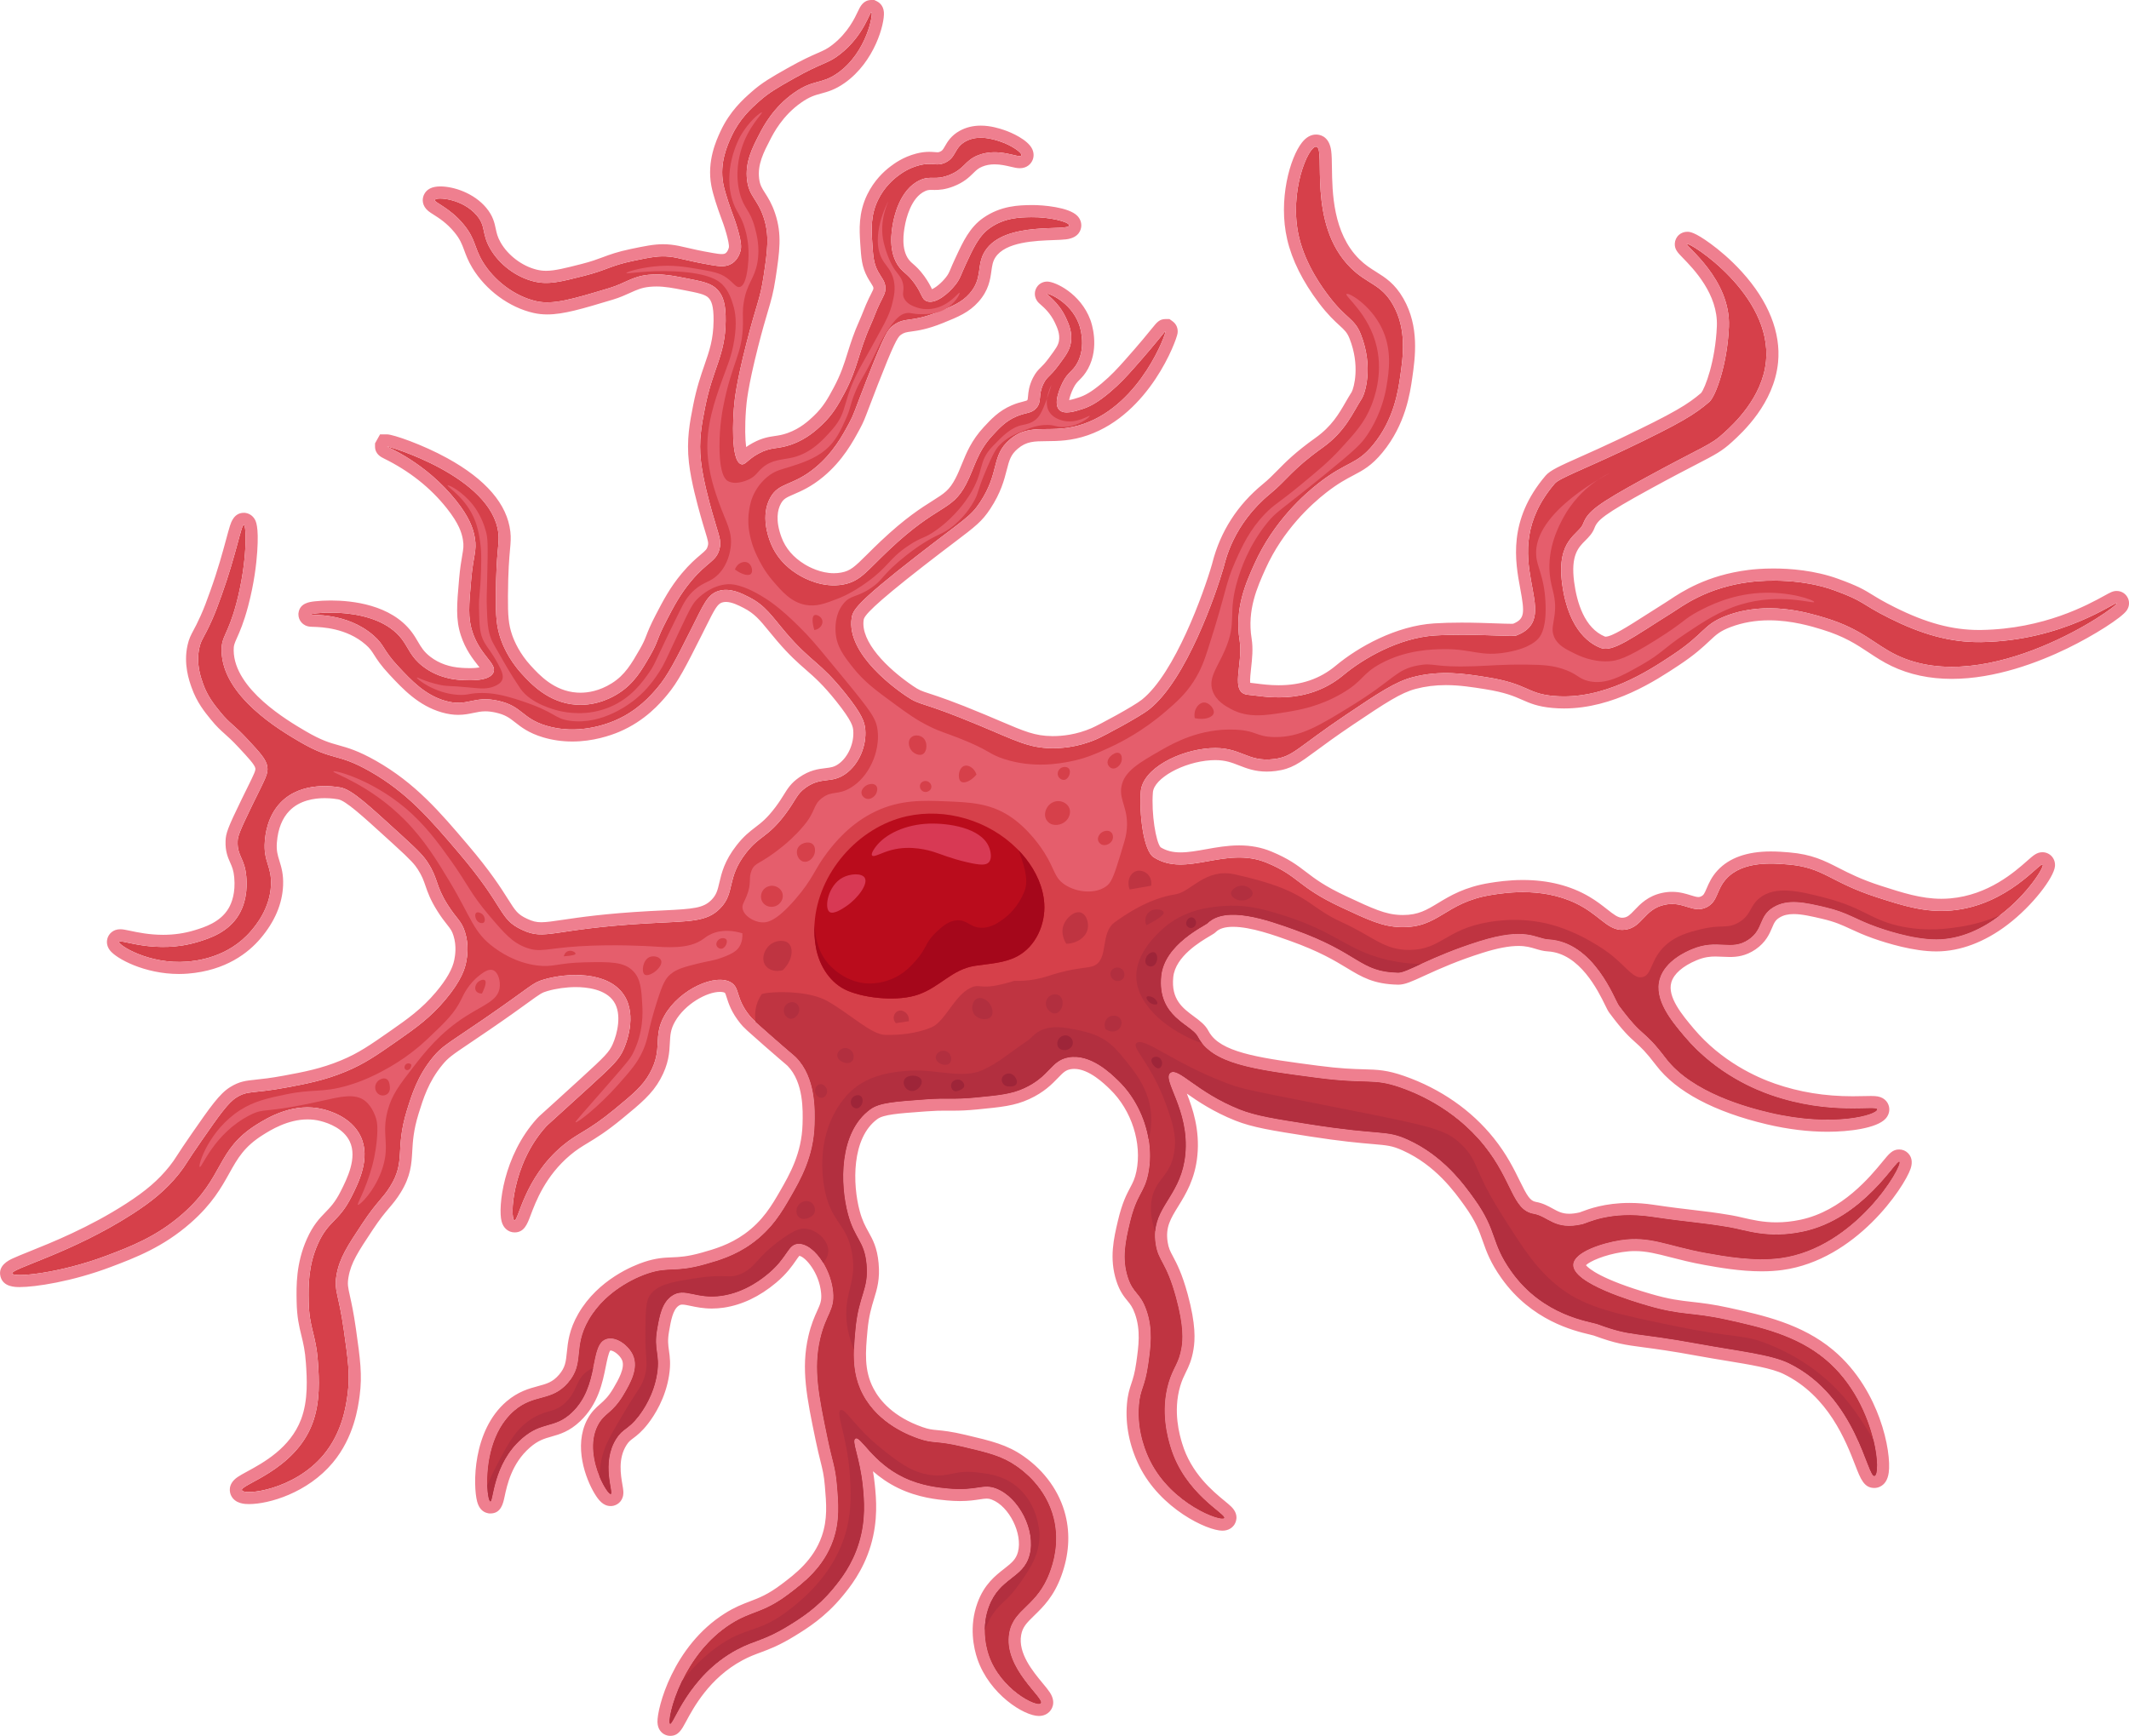 <?xml version="1.0" encoding="UTF-8"?>
<svg id="Capa_2" xmlns="http://www.w3.org/2000/svg" viewBox="0 0 879.908 717.606">
  <defs>
    <style>
      .cls-1 {
        fill: #bf3441;
      }

      .cls-2 {
        fill: #ba0c1c;
      }

      .cls-3 {
        fill: #d83954;
      }

      .cls-4 {
        fill: #ef7f8f;
      }

      .cls-5 {
        fill: #e55e6c;
      }

      .cls-6 {
        fill: #d6404a;
      }

      .cls-7 {
        fill: #b22f3f;
      }

      .cls-8 {
        fill: #9e2539;
      }

      .cls-9 {
        fill: #a5071b;
      }
    </style>
  </defs>
  <g id="Capa_1-2" data-name="Capa_1">
    <g>
      <g>
        <path class="cls-6" d="M471.49,327.197c-.68,8.67.97,24.44,5.37,27.22,13.56,8.58,29.54-4.88,46.72,2.25,13.53,5.62,12.45,9.84,30.64,18.35,11.42,5.34,17.12,8.01,24.51,8.24,16.22.51,18.16-10.18,37.78-13.31,5.91-.94,22.97-3.66,37.79,5.07,7.9,4.65,11.02,10.12,17.36,9.31,7.16-.91,7.78-8.46,16.34-10.3,7.93-1.7,11.66,3.86,17.37.99,4.77-2.4,3.85-7.13,8.17-11.8,6.85-7.41,19.22-6.37,25.53-5.84,14.82,1.24,17.12,7.26,36.76,13.59,10.68,3.44,19.77,6.37,30.64,5.42,23.24-2.02,36.77-20.18,37.79-19.01.77.89-6.17,12.24-17.59,20.93-7.25,5.53-16.31,9.99-26.33,10.02-10,.03-22.38-4.35-24.51-5.1-9.4-3.33-11.89-5.97-21.43-8.21-8.19-1.92-15.45-3.63-21.46,0-6.28,3.79-3.98,9.04-10.21,13.34-7.27,5-12.76-.51-23.49,4.02-2.03.85-11.02,4.65-13.28,12.29-2.55,8.63,4.88,17.46,10.21,23.79,13.43,15.94,30.27,22.35,35.75,24.25,24.78,8.62,43.76,4.02,43.91,5.89.18,2.13-17.64,7.67-44.42,1.35-8.82-2.08-32.02-8.16-42.9-22.47-9.66-12.72-8.97-7.75-19.4-21.79-1.7-2.28-10.16-26.29-29.11-27.36-5.36-.3-9.04-5.41-28.76.81-10.74,3.39-18.51,6.88-23.96,9.38-4.73,2.17-7.72,3.59-9.4,3.56-16.15-.33-15.62-8.03-43.07-17.83-10.75-3.85-28.11-10.05-35.74-2.59-1.07,1.05-17.82,8.64-19.15,21.78-1.73,17.02,12.47,20.04,15.06,25.02.53,1.02,1.15,1.96,1.86,2.84,7.14,8.95,23.22,11.07,47.16,14.22,21.72,2.86,23.25.03,34.73,4.04,4.68,1.64,21.72,7.84,34.72,24.08,11.73,14.64,11.51,26.61,20.43,28.16,6.07,1.05,8.58,6.99,20.17,4.28,1.94-.46,11.44-5.61,28.59-3.07,16.63,2.46,19.61,2.21,32.17,4.34,6.75,1.15,15.81,4.88,30.39,1.79,25.02-5.3,38.65-30.1,39.83-28.89,1.53,1.57-18.05,35.58-49.03,39.83-10.95,1.5-23.3-.73-30.63-2.05-16.42-2.95-23.24-7.29-35.75-5.33-7.37,1.15-19.08,4.86-19.4,10.05-.5,7.86,25.32,15.41,30.64,16.96,14.41,4.22,18.02,2.6,32.68,5.83,13.69,3.02,28.85,6.37,40.86,16.41,20.58,17.21,23.29,46.88,20.41,48.15-3.03,1.33-7.24-32.81-35.49-46.58-7.49-3.65-21.33-5.08-36.76-7.91-28.09-5.16-27.9-2.94-42.13-8.17-3.34-1.23-22.54-3.26-35.75-21.81-8.76-12.31-5.48-16.35-15.31-30.06-4.22-5.88-12.8-17.85-27.58-24.51-9.17-4.14-10.44-1.6-39.83-6.2-15.26-2.39-22.9-3.59-29.62-6.26-17.78-7.09-25.27-17.52-28.59-15.12-3.83,2.77,7.96,15.27,6.13,33.78-1.79,18.03-14.52,21.84-12.26,36.91,1.12,7.43,4.32,7.18,8.43,22.25,3.3,12.09,2.73,17.76,2.29,20.49-1.09,6.84-3.41,8.1-5.36,14.69-3.53,11.99-.29,22.92.77,26.47,5.83,19.61,23.37,27.93,22.21,29.5-1.21,1.63-21.72-5.72-30.64-23.75-1.18-2.39-5.56-11.52-4.59-22.98.58-6.86,2.47-7.25,3.83-16.85,1.01-7.15,2.05-14.51-.77-22.49-2.6-7.34-5.42-6.56-7.66-13.51-2.52-7.82-.94-14.95.77-22.21,2.93-12.47,5.98-12.35,7.66-20.54,2.76-13.46-2.4-28.85-12.26-38.44-3.18-3.1-11.6-11.3-20.68-9.7-7.44,1.32-7.64,7.86-18.38,12.76-5.24,2.4-10.14,2.88-19.92,3.83-9.59.94-11.42.08-20.68.77-12.65.94-19.07,1.28-22.98,4.14-13.08,9.56-12.48,31.14-9.19,43.35,2.81,10.41,6.76,10.95,7.66,20.68.98,10.45-3.3,12.79-4.59,26.95-.83,9.05-1.64,17.92,3.06,26.83,6.62,12.55,19.96,17.22,22.98,18.28,6.49,2.27,6.91.66,18.38,3.38,10.56,2.5,16.2,3.84,22.21,8.05,2.57,1.79,12.14,8.7,15.32,21.45,2.6,10.39-.43,19.11-1.53,22.14-5.3,14.62-15.03,15.09-16.85,25.35-2.61,14.7,15,27.16,13.02,29.1-1.7,1.68-16.59-5.77-21.45-19.91-.79-2.33-3.35-10.74,0-19.92,4.47-12.24,14.24-11.6,16.86-21.45,2.73-10.28-4.48-23.97-13.79-27.57-5.74-2.21-7.8,1.13-19.92,0-3.62-.34-10.96-1.02-18.38-4.6-12.94-6.23-17.73-17.23-19.91-16.02-1.76.97,1.86,7.71,3.06,19.85.54,5.5,1.26,13.59-1.53,22.98-2.81,9.42-7.8,15.6-10.73,19.15-6.52,7.92-13.33,12.21-18.38,15.32-10.29,6.35-13.96,5.94-21.45,9.96-20.18,10.82-26.25,31.36-27.57,30.64-1.49-.82,4.2-28.07,25.28-41.36,8.7-5.49,13.04-4.2,23.74-12.26,6.2-4.67,14.49-11.08,18.38-22.21,2.82-8.05,2.2-15.29,1.54-22.98-.65-7.57-1.84-9.47-3.83-19.09-3.66-17.64-5.97-28.73-3.07-41.23,2.41-10.38,6.07-11.66,5.36-19.34-.92-10.13-8.41-20.39-14.55-19.95-4.28.3-4.2,5.55-12.25,12.29-1.98,1.66-9.22,7.71-19.15,9.19-10.84,1.61-15.27-3.65-20.68,0-4.21,2.84-5.19,8.49-6.13,13.93-1.5,8.65,1.28,10.02,0,18.24-1.37,8.84-5.81,15.22-7.66,17.62-4.4,5.71-6.39,4.87-9.19,9.25-6.48,10.11-1,22.61-2.3,22.92-1.53.36-11.46-16.51-5.36-28.34,2.67-5.19,6.13-4.95,10.76-12.86,2.58-4.4,6.28-10.72,3.79-16.25-1.76-3.91-6.75-7.72-10.72-6.7-7.58,1.94-2.76,19.23-14.56,30.45-7.24,6.88-12.24,3.39-20.68,10.78-12.03,10.53-11.72,26.24-13.02,25.98-1.62-.32-4.18-25.46,9.96-37.53,8.35-7.12,15.32-3.54,22.21-11.54,7.09-8.22,1.79-14.38,8.56-26.06,7.73-13.32,22.21-18.36,24.38-19.08,9.02-3,10.99-.22,23.74-3.83,5.7-1.61,12.29-3.54,19.15-8.46,8.47-6.07,12.63-13.31,16.09-19.31,4.15-7.22,9.58-16.66,9.95-30,.17-5.99.55-19.39-7.65-27.76-.88-.89-.62-.46-9.96-8.64-3.5-3.06-5.54-4.88-6.81-6.04-1.47-1.37-1.91-1.86-2.38-2.45-5.93-7.32-4-11.48-7.66-13.77-6.3-3.93-21.28,2.58-27.58,13.62-5.08,8.91-.38,13.56-6.13,23.92-2.88,5.2-6.81,8.49-14.55,14.86-11.43,9.4-14.81,9.48-21.45,15.04-16.05,13.45-18.21,31.41-19.91,30.83-1.87-.64-1.16-22.99,13.02-38.7.89-.99.28-.23,17.75-16.21,10.03-9.17,12.5-11.49,14.46-15.98.68-1.54,5.79-13.65,0-22.31-6.62-9.92-23.38-9.16-32.97-6.37-5.1,1.47-4.7,2.52-25.28,16.62-14.53,9.96-16.8,10.86-20.68,15.58-6.34,7.7-8.75,15.55-10.73,21.96-5.01,16.26-.34,20.85-6.89,31.4-3.27,5.27-5.43,6.14-11.49,15.29-6.21,9.38-9.54,14.41-10.72,21.48-1.08,6.46.87,7.28,3.06,22.78,1.69,11.96,2.61,18.43,1.53,26.4-.61,4.53-2.11,15.64-9.95,25.04-12.17,14.58-32.72,16.81-33.71,14.63-1.07-2.37,21.71-7.97,29.11-27.58,3.4-9,2.74-18.79,2.3-25.27-.81-12.02-3.63-13.84-3.83-25.39-.11-6.04-.25-14.57,3.83-23.67,4.35-9.72,8.51-8.91,13.79-19.31,2.94-5.81,8.16-16.12,3.83-25.16-3.93-8.19-13.44-10.62-15.32-11.1-12.21-3.13-23.07,3.44-27.58,6.26-16.99,10.61-13.22,21.62-30.64,36.94-10.74,9.45-21.61,13.56-31.4,17.27-19.67,7.44-38.62,9.12-39.06,7.39-.53-2.04,24.56-8.39,49.78-24.66,7.63-4.92,13.7-9.73,19.15-16.56,2.89-3.62,2.89-4.41,9.44-13.81,7.21-10.38,10.89-15.62,14.31-17.74,4.87-3.02,6.34-1.46,20.68-4.13,7.81-1.45,15.68-2.91,24.51-6.59,7.79-3.24,12.79-6.74,21.44-12.78,7.5-5.24,13.46-9.47,19.66-16.84,6.86-8.14,8.22-13.21,8.68-15.69.39-2.04,1.24-6.87-.51-12.39-1.48-4.72-3.4-5.3-7.14-11.24-5.12-8.1-3.81-10.59-8.17-17.36-1.61-2.49-3.29-4.47-10.73-11.23-13.79-12.54-20.63-19.09-25.53-19.92-2.23-.38-15.87-2.69-24.51,6.13-5.82,5.94-6.46,13.95-6.64,16.19-.67,8.33,2.9,10.2,2.55,18.02-.42,9.77-6.41,16.83-8.17,18.9-9.67,11.4-23.34,12.5-26.55,12.76-15.68,1.27-28.46-6.86-28.08-8.17.39-1.37,15.12,5.38,32.69,0,4.75-1.45,12.51-3.95,16.84-11.23,3.88-6.54,3.23-13.94,3.06-15.83-.67-7.62-3.79-8.3-3.57-14.45.07-2,.46-3.56,6.12-15.17,5.5-11.25,6.61-12.8,6.13-15.83-.47-2.95-3.03-5.71-8.17-11.23-5.86-6.31-7.26-6.35-11.23-11.24-2.64-3.23-5.32-6.58-7.15-11.74-.96-2.71-2.97-8.34-1.53-14.81.78-3.56,1.85-3.95,5.1-11.23,1.6-3.58,2.51-6.1,4.08-10.47,6.02-16.68,8.13-29.27,9.2-29.11,1.15.18,1.5,15.16-3.06,32.34-3.59,13.49-6.25,13.46-6.13,19.75.34,18.8,24.36,32.89,32.17,37.47,14.01,8.22,15.3,4.43,29.11,12.27,15.29,8.68,24.75,19.61,36.76,33.74,19.54,22.96,16.38,27.19,26.04,31.75,10.03,4.74,12.1-.43,52.85-2.67,16.65-.91,23.53-.44,29.11-6.14,6.4-6.52,2.44-12.33,10.72-22.94,5.68-7.27,8.88-6.28,16.09-15.82,4.71-6.24,4.66-8.41,8.68-11.24,6.57-4.61,10.45-1.44,16.34-5.61,5.73-4.06,8.73-11.79,8.17-18.35-.26-3.03-1.31-6.28-8.17-14.85-10.74-13.42-13.98-12.72-24.51-25.02-5.94-6.93-8.43-11.27-15.32-14.81-3.13-1.6-7.98-4.09-12.76-2.55-4.55,1.47-6.09,5.62-11.24,15.83-6.38,12.67-9.57,19-13.79,24-2.81,3.34-8.35,9.76-17.87,13.79-3.82,1.61-15.42,5.86-28.08,2.08-10.32-3.08-9.88-8.07-19.92-10.32-10.44-2.34-12.54,2.7-21.96,0-8.35-2.4-14.02-8.47-19.4-14.23-6.53-6.99-5.49-8.64-10.21-12.77-11.25-9.81-26.05-8.24-26.05-8.68.08-.6,27.04-3.97,37.79,10.22,2.77,3.65,3.59,7.31,8.68,11.23,6.52,5.01,13.6,5.49,15.83,5.62,3.25.18,11.6.63,13.28-3.07,1.67-3.7-5.43-6.91-8.68-16.85-1.89-5.76-1.43-10.99-.51-21.44.91-10.4,2.44-11.89,1.53-17.37-.69-4.17-2.49-8.78-7.66-15.31-12.62-15.95-28.6-22.21-28.6-22.47.19-.35,43.25,12.37,45.96,35.74.55,4.77-.91,7.06-1.02,26.04-.05,8.07.19,12.54,2.04,17.88.6,1.71,2.91,8.01,8.68,14.29,3.77,4.11,11.02,12.01,22.47,12.77,8.87.59,15.48-3.42,17.36-4.6,6.52-4.07,9.75-9.69,13.28-15.83,3.37-5.86,2.48-6.29,6.64-14.29,3.05-5.87,5.66-10.91,10.21-16.34,6.86-8.2,10.37-8.06,11.75-13.28.96-3.65-.31-5.43-3.07-15.32-1.16-4.16-3.74-13.42-4.59-20.94-.99-8.66.3-15.21,1.7-22.29,3.25-16.51,8.34-21.22,8.51-35.75.08-6.64-.93-10.32-3.41-12.93-2.54-2.7-6.12-3.39-13.27-4.77-5.41-1.05-9.86-1.91-15.32-1.36-6.65.66-9.55,3.5-16,5.45-15.56,4.68-23.35,7.02-30.3,5.44-9.13-2.07-17.57-8.78-22.13-16.34-3.58-5.95-2.84-9.25-7.83-15.32-5.94-7.23-12.39-9.12-11.91-10.21.59-1.36,11.46-.59,17.36,6.47,3.82,4.56,1.88,7.37,5.45,13.61,3.8,6.67,10.77,11.83,18.04,13.62,5.98,1.48,11.02.19,21.11-2.38,9.26-2.36,10.46-4.13,20.08-6.13,7.02-1.46,10.52-2.19,14.98-1.7,4.26.47,6.47,1.58,17.02,3.4,3.4.59,6.33,1.02,8.85-.68,2.49-1.67,3.25-4.53,3.41-5.1.34-1.27.52-3.01-1.02-8.51-.96-3.41-1.89-5.81-2.39-7.15-.37-1.01-2.93-7.9-3.74-12.26-1.6-8.56,1.85-16.05,3.4-19.4,3.36-7.28,8.1-11.57,11.58-14.64,3.94-3.5,7.33-5.44,13.95-9.19,12.43-7.04,14.12-6.06,19.41-10.22,9.87-7.76,12.27-17.68,12.93-17.36.84.41-1.84,16.63-13.95,25.19-6.83,4.83-9.83,2.39-18.05,8.17-8.47,5.96-12.56,13.67-14.29,17.03-2.93,5.66-6.03,11.67-5.11,19.06.85,6.82,4.24,7.67,6.81,15.32,2.5,7.43,1.65,13.59,0,24.51-1.47,9.74-2.82,10.86-7.15,27.91-4.12,16.25-4.82,22.81-5.11,26.56-.23,3.1-1.54,21.92,3.07,23.15,1.68.44,2.47-1.9,7.15-4.43,5.36-2.9,7.68-1.63,13.61-3.74,6.34-2.26,10.4-6.09,12.6-8.17,4.5-4.26,6.76-8.4,9.19-12.94,5.83-10.89,5.72-16.81,10.89-28.26,1.32-2.92,2.33-5.97,3.75-8.85,1.56-3.17,2.42-4.39,2.38-6.46-.05-2.78-1.63-4.17-3.06-6.81-1.84-3.4-2.02-6.29-2.39-11.92-.35-5.47-.72-11.3,2.39-17.7,2.57-5.29,6.31-8.48,8.17-9.87,1.43-1.08,4.43-3.29,8.85-4.43,5.64-1.45,6.91.57,10.55-1.02,4.85-2.11,3.74-6.17,8.57-8.85,5.28-2.94,11.6-.87,14.24,0,4.7,1.54,9.27,4.66,8.85,5.79-.56,1.53-9.28-3.59-18.04,0-5.53,2.26-5.41,5.67-11.92,8.17-5.88,2.25-7.43.02-11.91,2.04-8.7,3.93-10.87,15.99-11.23,18.04-.52,2.88-2.13,11.86,2.72,18.04,1.85,2.37,3.34,2.65,6.13,6.47,3.37,4.63,2.99,6.69,5.1,7.49,3.7,1.41,9.12-3.24,11.92-6.81,2.05-2.61,2.18-3.99,4.14-8.17,3.05-6.51,5.37-11.98,10.16-15.32,6.1-4.25,12.38-4.35,17.02-4.42,7.54-.12,15.72,1.92,15.66,3.4-.12,2.67-26.57-2.14-34.73,10.56-3.81,5.93-.76,11.23-6.47,17.67-3.17,3.58-6.9,5.09-12.93,7.52-11.37,4.58-13.42,1.97-18.38,5.44-2.34,1.64-3.7,3.49-11.24,22.81-5.23,13.41-5.17,14.03-7.15,17.7-2.79,5.19-6.62,12.3-13.95,18.39-9.52,7.9-15.09,5.88-18.73,12.59-3.98,7.35-.74,16.06,0,18.05,3.08,8.26,9.42,12.29,11.58,13.61,2.56,1.58,10.15,5.69,18.72,4.09,7.02-1.31,9.53-5.48,18.87-14.3,20.53-19.37,25.79-15.62,31.85-27.23,3.53-6.75,4.38-13.04,10.9-20.09,2.94-3.18,5.5-5.95,9.87-7.83,4.12-1.77,6.15-1.16,8.17-3.4,2.56-2.84.59-5.24,3.06-10.22,1.51-3.03,2.43-2.5,6.13-7.48,3.04-4.09,4.56-6.13,5.11-9.2.8-4.48-.97-8.25-2.05-10.55-3.12-6.66-8.07-9.58-7.83-9.87.32-.38,9.76,3.1,13.28,12.59.25.67,3.16,8.87-.68,16-1.97,3.67-3.88,3.64-6.13,8.17-.42.85-4.16,8.41-1.36,11.24,2.05,2.07,6.59.61,9.53-.34,3.25-1.05,6.42-2.77,11.24-6.81,4.18-3.51,7-6.6,10.21-10.21,10-11.27,12.74-15.31,12.94-15.17.47.34-10,29.98-33.71,38.28-13.71,4.8-21.71-1.09-30.63,6.52-7.87,6.7-4.01,13.29-12.26,25.86-4.1,6.24-6.6,6.97-26.55,22.51-24.53,19.12-26.06,22.15-26.56,25.37-2.36,15.36,19.59,30.29,22.47,32.25,6.47,4.4,5.11,1.65,30.64,12.33,14.94,6.25,20.15,9.18,29.62,9.28,3.02.03,10.26-.18,18.38-3.7,3.14-1.36,17.97-9.28,21.96-12.47,15.32-12.26,27.49-47.61,30.64-58.51.71-2.49,3.68-17.76,19.4-30.64,6.81-5.58,8.83-9.9,21.45-18.89,9.67-6.9,12.47-14.43,16.34-20.43,1.12-1.74,4.96-12.76-.51-26.55-2.62-6.6-5.98-6.16-13.28-15.82-2.12-2.81-9.5-12.57-12.25-24.42-4.33-18.61,3.87-37.54,7.14-37.24,4.19.4-4.11,31.96,14.3,50.11,6.96,6.85,12.47,6.61,17.36,15.14,5.84,10.17,4.24,21.38,3.07,29.59-.86,5.97-2.56,17.92-11.24,28.43-6.95,8.43-10.69,6.62-22.46,15.81-5.66,4.41-18.52,15.54-26.56,33.38-3.51,7.8-8.28,18.4-6.13,31.66,1.58,9.65-4.4,21.83,3.58,22.47,5.67.44,23.71,4.82,39.32-8.17,8.31-6.93,23.01-15.41,37.79-16.35,15.45-.97,31.93.69,33.7,0,20.93-8.17-10.22-32.17,15.83-62.8,1.88-2.22,12.2-5.99,28.59-13.79,24.24-11.54,29.37-14.93,35.24-19.92,2.63-2.24,7.51-15.37,8.17-31.14.81-19.68-18.19-33.46-17.36-34.2,1.08-.95,35.37,20.94,32.68,48.49-1.48,15.05-13.41,26-17.37,29.62-5.82,5.34-8.11,5.23-32.68,18.67-19.99,10.94-23.59,13.82-25.53,18.9-1.72,4.53-11.12,6.26-8.68,24.73,2.72,20.55,12.7,25.27,15.83,26.55,5.07,2.08,13.26-4.32,29.79-14.64,3.74-2.33,13.93-10.33,32-12.59,7.35-.93,21.91-1.24,34.72,3.4,13.03,4.72,10.49,5.34,22.98,11.58,12.78,6.38,24.73,10.07,37.96,9.87,33.98-.53,55.63-17,56-16.09.58,1.45-53.42,39.42-90.9,21.53-9.38-4.47-14.02-10.68-29.6-15.43-7.76-2.37-24.26-7.17-40.86-.91-9.91,3.75-8.62,7.19-22.47,16.34-9.77,6.47-28.26,18.69-49.02,16.82-11.23-1.02-10.35-5-27.58-7.74-9-1.43-19.08-3.03-30.64,0-7.09,1.86-14.01,6.46-27.57,15.58-20.39,13.72-21.72,17.23-29.62,18.24-11.44,1.46-13.63-5.29-26.55-4.47-12.69.81-27.85,8.42-28.6,17.89Z"/>
        <path class="cls-4" d="M360.137,5c.011,0,.022.003.033.007.84.41-1.84,16.63-13.95,25.19-6.83,4.83-9.83,2.39-18.05,8.17-8.47,5.96-12.56,13.67-14.29,17.03-2.93,5.66-6.03,11.67-5.11,19.06.85,6.82,4.24,7.67,6.81,15.32,2.5,7.43,1.65,13.59,0,24.51-1.47,9.74-2.82,10.86-7.15,27.91-4.12,16.25-4.82,22.81-5.11,26.56-.23,3.1-1.54,21.92,3.07,23.15.138.036.271.054.399.054,1.437,0,2.456-2.162,6.751-4.484,5.36-2.9,7.68-1.63,13.61-3.74,6.34-2.26,10.4-6.09,12.6-8.17,4.5-4.26,6.76-8.4,9.19-12.94,5.83-10.89,5.72-16.81,10.89-28.26,1.32-2.92,2.33-5.97,3.75-8.85,1.56-3.17,2.42-4.39,2.38-6.46-.05-2.78-1.63-4.17-3.06-6.81-1.84-3.4-2.02-6.29-2.39-11.92-.35-5.47-.72-11.3,2.39-17.7,2.57-5.29,6.31-8.48,8.17-9.87,1.43-1.08,4.43-3.29,8.85-4.43,1.703-.438,3.008-.559,4.099-.559,1.361,0,2.391.189,3.449.189.905,0,1.831-.138,3.002-.649,4.85-2.11,3.74-6.17,8.57-8.85,2.035-1.133,4.226-1.522,6.3-1.522,3.306,0,6.318.988,7.94,1.522,4.7,1.54,9.27,4.66,8.85,5.79-.076.209-.305.294-.665.294-1.563,0-5.604-1.599-10.431-1.599-2.205-0-4.572.333-6.944,1.305-5.53,2.26-5.41,5.67-11.92,8.17-2.577.986-4.322,1.112-5.847,1.112-.521,0-1.017-.015-1.511-.015-1.359,0-2.707.111-4.552.943-8.7,3.93-10.87,15.99-11.23,18.04-.52,2.88-2.13,11.86,2.72,18.04,1.85,2.37,3.34,2.65,6.13,6.47,3.37,4.63,2.99,6.69,5.1,7.49.465.177.957.259,1.467.259,3.553,0,8.005-3.947,10.453-7.069,2.05-2.61,2.18-3.99,4.14-8.17,3.05-6.51,5.37-11.98,10.16-15.32,6.1-4.25,12.38-4.35,17.02-4.42.213-.003.427-.005.641-.005,7.355,0,15.077,1.967,15.019,3.405-.12,2.67-26.57-2.14-34.73,10.56-3.81,5.93-.76,11.23-6.47,17.67-3.17,3.58-6.9,5.09-12.93,7.52-11.37,4.58-13.42,1.97-18.38,5.44-2.34,1.64-3.7,3.49-11.24,22.81-5.23,13.41-5.17,14.03-7.15,17.7-2.79,5.19-6.62,12.3-13.95,18.39-9.52,7.9-15.09,5.88-18.73,12.59-3.98,7.35-.74,16.06,0,18.05,3.08,8.26,9.42,12.29,11.58,13.61,2.155,1.33,7.876,4.453,14.743,4.453,1.291,0,2.621-.11,3.977-.363,7.02-1.31,9.53-5.48,18.87-14.3,20.53-19.37,25.79-15.62,31.85-27.23,3.53-6.75,4.38-13.04,10.9-20.09,2.94-3.18,5.5-5.95,9.87-7.83,4.12-1.77,6.15-1.16,8.17-3.4,2.56-2.84.59-5.24,3.06-10.22,1.51-3.03,2.43-2.5,6.13-7.48,3.04-4.09,4.56-6.13,5.11-9.2.8-4.48-.97-8.25-2.05-10.55-3.12-6.66-8.07-9.58-7.83-9.87.015-.018.053-.028.109-.028,1.113,0,9.821,3.588,13.171,12.618.25.67,3.16,8.87-.68,16-1.97,3.67-3.88,3.64-6.13,8.17-.42.85-4.16,8.41-1.36,11.24.764.771,1.874,1.053,3.118,1.053,2.094,0,4.568-.797,6.412-1.393,3.25-1.05,6.42-2.77,11.24-6.81,4.18-3.51,7-6.6,10.21-10.21,9.833-11.082,12.647-15.174,12.928-15.174.005,0,.009.001.012.004.47.34-10,29.98-33.71,38.28-13.71,4.8-21.71-1.09-30.63,6.52-7.87,6.7-4.01,13.29-12.26,25.86-4.1,6.24-6.6,6.97-26.55,22.51-24.53,19.12-26.06,22.15-26.56,25.37-2.36,15.36,19.59,30.29,22.47,32.25,6.47,4.4,5.11,1.65,30.64,12.33,14.94,6.25,20.15,9.18,29.62,9.28.144.001.299.002.462.002,3.253,0,10.186-.351,17.918-3.702,3.14-1.36,17.97-9.28,21.96-12.47,15.32-12.26,27.49-47.61,30.64-58.51.71-2.49,3.68-17.76,19.4-30.64,6.81-5.58,8.83-9.9,21.45-18.89,9.67-6.9,12.47-14.43,16.34-20.43,1.12-1.74,4.96-12.76-.51-26.55-2.62-6.6-5.98-6.16-13.28-15.82-2.12-2.81-9.5-12.57-12.25-24.42-4.296-18.463,3.742-37.243,7.062-37.243.026,0,.052.001.078.004,4.19.4-4.11,31.96,14.3,50.11,6.96,6.85,12.47,6.61,17.36,15.14,5.84,10.17,4.24,21.38,3.07,29.59-.86,5.97-2.56,17.92-11.24,28.43-6.95,8.43-10.69,6.62-22.46,15.81-5.66,4.41-18.52,15.54-26.56,33.38-3.51,7.8-8.28,18.4-6.13,31.66,1.58,9.65-4.4,21.83,3.58,22.47,2.376.184,6.925,1.061,12.556,1.061,7.807,0,17.695-1.683,26.764-9.231,8.31-6.93,23.01-15.41,37.79-16.35,3.678-.231,7.415-.313,10.997-.313,8.729,0,16.544.486,20.372.486,1.2,0,2.008-.048,2.33-.173,20.93-8.17-10.22-32.17,15.83-62.8,1.88-2.22,12.2-5.99,28.59-13.79,24.24-11.54,29.37-14.93,35.24-19.92,2.63-2.24,7.51-15.37,8.17-31.14.81-19.68-18.19-33.46-17.36-34.2.023-.02.06-.03.111-.03,2.389,0,35.203,21.547,32.569,48.52-1.48,15.05-13.41,26-17.37,29.62-5.82,5.34-8.11,5.23-32.68,18.67-19.99,10.94-23.59,13.82-25.53,18.9-1.72,4.53-11.12,6.26-8.68,24.73,2.72,20.55,12.7,25.27,15.83,26.55.644.264,1.338.392,2.093.392,5.191,0,13.266-6.022,27.697-15.031,3.74-2.33,13.93-10.33,32-12.59,2.513-.318,5.869-.563,9.708-.563,7.393,0,16.581.91,25.012,3.963,13.03,4.72,10.49,5.34,22.98,11.58,12.45,6.215,24.113,9.878,36.938,9.878.34,0,.68-.003,1.022-.008,33.065-.516,54.456-16.126,55.924-16.126.041,0,.066.012.076.036.47,1.175-34.873,26.311-68.238,26.311-7.826,0-15.541-1.382-22.662-4.781-9.38-4.47-14.02-10.68-29.6-15.43-4.938-1.508-13.416-4-23.205-4-5.595-0-11.617.814-17.655,3.09-9.91,3.75-8.62,7.19-22.47,16.34-9.088,6.018-25.723,17.012-44.709,17.012-1.425,0-2.861-.062-4.311-.192-11.23-1.02-10.35-5-27.58-7.74-5.241-.833-10.85-1.723-16.902-1.723-4.341,0-8.909.458-13.738,1.723-7.09,1.86-14.01,6.46-27.57,15.58-20.39,13.72-21.72,17.23-29.62,18.24-1.123.143-2.158.208-3.121.208-8.287,0-11.381-4.747-21.299-4.747-.678,0-1.385.022-2.13.069-12.69.81-27.85,8.42-28.6,17.89-.68,8.67.97,24.44,5.37,27.22,3.526,2.231,7.217,2.972,11.048,2.972,7.573,0,15.702-2.893,24.22-2.893,3.747,0,7.568.559,11.452,2.171,13.53,5.62,12.45,9.84,30.64,18.35,11.42,5.34,17.12,8.01,24.51,8.24.376.012.746.018,1.107.018,15.214,0,17.508-10.27,36.673-13.328,2.56-.407,7.212-1.148,12.867-1.148,7.402,0,16.522,1.269,24.924,6.218,7.37,4.338,10.581,9.39,16.126,9.39.399,0,.809-.026,1.234-.08,7.16-.91,7.78-8.46,16.34-10.3,1.091-.234,2.102-.33,3.049-.33,4.482,0,7.548,2.158,10.896,2.158,1.092,0,2.214-.229,3.425-.838,4.77-2.4,3.85-7.13,8.17-11.8,4.749-5.137,12.152-6.213,18.348-6.213,2.742,0,5.246.21,7.182.373,14.82,1.24,17.12,7.26,36.76,13.59,9.294,2.994,17.385,5.601,26.492,5.601,1.358,0,2.737-.058,4.148-.181,22.515-1.957,35.917-19.064,37.658-19.064.056,0,.1.018.132.054.77.89-6.17,12.24-17.59,20.93-7.25,5.53-16.31,9.99-26.33,10.02-.034,0-.069 0-.102 0-9.982,0-22.285-4.353-24.408-5.1-9.4-3.33-11.89-5.97-21.43-8.21-4.686-1.099-9.068-2.128-13.086-2.128-3.003,0-5.803.576-8.374,2.128-6.28,3.79-3.98,9.04-10.21,13.34-2.736,1.881-5.22,2.275-7.825,2.275-1.871,0-3.805-.203-5.941-.203-2.793,0-5.931.347-9.723,1.948-2.03.85-11.02,4.65-13.28,12.29-2.55,8.63,4.88,17.46,10.21,23.79,13.43,15.94,30.27,22.35,35.75,24.25,13.812,4.804,25.822,5.502,33.774,5.502,3.253,0,5.827-.117,7.568-.117,1.638,0,2.537.103,2.569.505.118,1.403-7.568,4.284-20.477,4.284-6.696,0-14.796-.775-23.943-2.933-8.82-2.08-32.02-8.16-42.9-22.47-9.66-12.72-8.97-7.75-19.4-21.79-1.7-2.28-10.16-26.29-29.11-27.36-3.354-.188-6.05-2.259-12.43-2.259-3.816,0-8.949.741-16.33,3.069-10.74,3.39-18.51,6.88-23.96,9.38-4.681,2.147-7.658,3.56-9.347,3.56-.018,0-.035-0-.053-0-16.15-.33-15.62-8.03-43.07-17.83-7.08-2.536-17.029-6.091-25.176-6.091-4.222-0-7.96.955-10.564,3.501-1.07,1.05-17.82,8.64-19.15,21.78-1.73,17.02,12.47,20.04,15.06,25.02.53,1.02,1.15,1.96,1.86,2.84,7.14,8.95,23.22,11.07,47.16,14.22,21.72,2.86,23.25.03,34.73,4.04,4.68,1.64,21.72,7.84,34.72,24.08,11.73,14.64,11.51,26.61,20.43,28.16,4.96.858,7.545,4.982,14.647,4.982,1.589,0,3.404-.206,5.523-.702,1.56-.37,8.005-3.771,19.382-3.771,2.776,0,5.845.202,9.208.701,16.63,2.46,19.61,2.21,32.17,4.34,4.854.827,10.902,2.988,19.338,2.988,3.296,0,6.956-.33,11.052-1.198,24.424-5.174,37.995-28.933,39.725-28.933.042,0,.077.014.105.043,1.53,1.57-18.05,35.58-49.03,39.83-2.58.353-5.237.5-7.888.5-8.602,0-17.138-1.541-22.741-2.55-13.562-2.437-20.576-5.821-29.655-5.822-1.913,0-3.918.15-6.095.491-7.37,1.15-19.08,4.86-19.4,10.05-.5,7.86,25.32,15.41,30.64,16.96,14.41,4.22,18.02,2.6,32.68,5.83,13.69,3.02,28.85,6.37,40.86,16.41,20.58,17.21,23.29,46.88,20.41,48.15-.058.025-.116.038-.174.038-3.025,0-7.602-33.109-35.316-46.618-7.49-3.65-21.33-5.08-36.76-7.91-28.09-5.16-27.9-2.94-42.13-8.17-3.34-1.23-22.54-3.26-35.75-21.81-8.76-12.31-5.48-16.35-15.31-30.06-4.22-5.88-12.8-17.85-27.58-24.51-9.17-4.14-10.44-1.6-39.83-6.2-15.26-2.39-22.9-3.59-29.62-6.26-16.005-6.382-23.672-15.47-27.465-15.471-.421-0-.793.112-1.125.351-3.83,2.77,7.96,15.27,6.13,33.78-1.79,18.03-14.52,21.84-12.26,36.91,1.12,7.43,4.32,7.18,8.43,22.25,3.3,12.09,2.73,17.76,2.29,20.49-1.09,6.84-3.41,8.1-5.36,14.69-3.53,11.99-.29,22.92.77,26.47,5.83,19.61,23.37,27.93,22.21,29.5-.109.147-.374.221-.773.221-4.034,0-21.75-7.563-29.867-23.971-1.18-2.39-5.56-11.52-4.59-22.98.58-6.86,2.47-7.25,3.83-16.85,1.01-7.15,2.05-14.51-.77-22.49-2.6-7.34-5.42-6.56-7.66-13.51-2.52-7.82-.94-14.95.77-22.21,2.93-12.47,5.98-12.35,7.66-20.54,2.76-13.46-2.4-28.85-12.26-38.44-2.902-2.829-10.168-9.905-18.316-9.905-.781,0-1.57.065-2.364.205-7.44,1.32-7.64,7.86-18.38,12.76-5.24,2.4-10.14,2.88-19.92,3.83-4.289.42-7.027.481-9.57.481-1.024,0-2.017-.01-3.067-.01-2.173,0-4.592.042-8.043.299-12.65.94-19.07,1.28-22.98,4.14-13.08,9.56-12.48,31.14-9.19,43.35,2.81,10.41,6.76,10.95,7.66,20.68.98,10.45-3.3,12.79-4.59,26.95-.83,9.05-1.64,17.92,3.06,26.83,6.62,12.55,19.96,17.22,22.98,18.28,6.49,2.27,6.91.66,18.38,3.38,10.56,2.5,16.2,3.84,22.21,8.05,2.57,1.79,12.14,8.7,15.32,21.45,2.6,10.39-.43,19.11-1.53,22.14-5.3,14.62-15.03,15.09-16.85,25.35-2.61,14.7,15,27.16,13.02,29.1-.158.157-.431.234-.8.234-3.587,0-16.243-7.321-20.65-20.144-.79-2.33-3.35-10.74,0-19.92,4.47-12.24,14.24-11.6,16.86-21.45,2.73-10.28-4.48-23.97-13.79-27.57-1.494-.575-2.738-.774-3.976-.774-2.793-0-5.55,1.015-11.054,1.015-1.429,0-3.042-.068-4.89-.241-3.62-.34-10.96-1.02-18.38-4.6-12.275-5.91-17.216-16.112-19.552-16.112-.127,0-.245.03-.357.092-1.76.97,1.86,7.71,3.06,19.85.54,5.5,1.26,13.59-1.53,22.98-2.81,9.42-7.8,15.6-10.73,19.15-6.52,7.92-13.33,12.21-18.38,15.32-10.29,6.35-13.96,5.94-21.45,9.96-19.834,10.634-26.038,30.658-27.498,30.658-.025,0-.05-.006-.072-.018-1.49-.82,4.2-28.07,25.28-41.36,8.7-5.49,13.04-4.2,23.74-12.26,6.2-4.67,14.49-11.08,18.38-22.21,2.82-8.05,2.2-15.29,1.54-22.98-.65-7.57-1.84-9.47-3.83-19.09-3.66-17.64-5.97-28.73-3.07-41.23,2.41-10.38,6.07-11.66,5.36-19.34-.901-9.919-8.102-19.963-14.166-19.964-.129,0-.257.004-.384.014-4.28.3-4.2,5.55-12.25,12.29-1.98,1.66-9.22,7.71-19.15,9.19-1.512.225-2.901.316-4.183.316-5.44,0-8.998-1.634-12.203-1.634-1.456-0-2.839.337-4.294,1.319-4.21,2.84-5.19,8.49-6.13,13.93-1.5,8.65,1.28,10.02,0,18.24-1.37,8.84-5.81,15.22-7.66,17.62-4.4,5.71-6.39,4.87-9.19,9.25-6.48,10.11-1,22.61-2.3,22.92-.016.004-.033.006-.051.006-1.686,0-11.345-16.64-5.309-28.346,2.67-5.19,6.13-4.95,10.76-12.86,2.58-4.4,6.28-10.72,3.79-16.25-1.563-3.473-5.676-6.867-9.357-6.868-.463,0-.919.054-1.363.168-7.58,1.94-2.76,19.23-14.56,30.45-7.24,6.88-12.24,3.39-20.68,10.78-11.931,10.443-11.725,25.983-12.988,25.983-.011,0-.021-.001-.032-.003-1.62-.32-4.18-25.46,9.96-37.53,8.35-7.12,15.32-3.54,22.21-11.54,7.09-8.22,1.79-14.38,8.56-26.06,7.73-13.32,22.21-18.36,24.38-19.08,9.02-3,10.99-.22,23.74-3.83,5.7-1.61,12.29-3.54,19.15-8.46,8.47-6.07,12.63-13.31,16.09-19.31,4.15-7.22,9.58-16.66,9.95-30,.17-5.99.55-19.39-7.65-27.76-.88-.89-.62-.46-9.96-8.64-3.5-3.06-5.54-4.88-6.81-6.04-1.47-1.37-1.91-1.86-2.38-2.45-5.93-7.32-4-11.48-7.66-13.77-1.257-.784-2.859-1.152-4.669-1.153-7.263-0-17.868,5.935-22.911,14.773-5.08,8.91-.38,13.56-6.13,23.92-2.88,5.2-6.81,8.49-14.55,14.86-11.43,9.4-14.81,9.48-21.45,15.04-15.796,13.237-18.138,30.844-19.829,30.844-.027,0-.054-.004-.081-.014-1.87-.64-1.16-22.99,13.02-38.7.89-.99.28-.23,17.75-16.21,10.03-9.17,12.5-11.49,14.46-15.98.68-1.54,5.79-13.65,0-22.31-4.105-6.152-12.112-8.196-19.888-8.197-4.763-0-9.439.767-13.082,1.827-5.1,1.47-4.7,2.52-25.28,16.62-14.53,9.96-16.8,10.86-20.68,15.58-6.34,7.7-8.75,15.55-10.73,21.96-5.01,16.26-.34,20.85-6.89,31.4-3.27,5.27-5.43,6.14-11.49,15.29-6.21,9.38-9.54,14.41-10.72,21.48-1.08,6.46.87,7.28,3.06,22.78,1.69,11.96,2.61,18.43,1.53,26.4-.61,4.53-2.11,15.64-9.95,25.04-9.636,11.545-24.527,15.347-30.801,15.347-1.65,0-2.703-.263-2.909-.717-1.07-2.37,21.71-7.97,29.11-27.58,3.4-9,2.74-18.79,2.3-25.27-.81-12.02-3.63-13.84-3.83-25.39-.11-6.04-.25-14.57,3.83-23.67,4.35-9.72,8.51-8.91,13.79-19.31,2.94-5.81,8.16-16.12,3.83-25.16-3.93-8.19-13.44-10.62-15.32-11.1-2.26-.579-4.474-.826-6.609-.826-9.404-0-17.295,4.788-20.971,7.086-16.99,10.61-13.22,21.62-30.64,36.94-10.74,9.45-21.61,13.56-31.4,17.27-15.053,5.694-29.685,8.014-35.922,8.014-1.913,0-3.035-.218-3.138-.624-.53-2.04,24.56-8.39,49.78-24.66,7.63-4.92,13.7-9.73,19.15-16.56,2.89-3.62,2.89-4.41,9.44-13.81,7.21-10.38,10.89-15.62,14.31-17.74,4.87-3.02,6.34-1.46,20.68-4.13,7.81-1.45,15.68-2.91,24.51-6.59,7.79-3.24,12.79-6.74,21.44-12.78,7.5-5.24,13.46-9.47,19.66-16.84,6.86-8.14,8.22-13.21,8.68-15.69.39-2.04,1.24-6.87-.51-12.39-1.48-4.72-3.4-5.3-7.14-11.24-5.12-8.1-3.81-10.59-8.17-17.36-1.61-2.49-3.29-4.47-10.73-11.23-13.79-12.54-20.63-19.09-25.53-19.92-.833-.142-3.258-.553-6.418-.553-5.303-0-12.678,1.157-18.092,6.683-5.82,5.94-6.46,13.95-6.64,16.19-.67,8.33,2.9,10.2,2.55,18.02-.42,9.77-6.41,16.83-8.17,18.9-9.67,11.4-23.34,12.5-26.55,12.76-1.129.091-2.244.134-3.339.134-14.114,0-25.093-7.088-24.741-8.304.037-.131.207-.188.497-.188,1.85,0,8.634,2.302,17.733,2.302,4.381,0,9.297-.533,14.46-2.114,4.75-1.45,12.51-3.95,16.84-11.23,3.88-6.54,3.23-13.94,3.06-15.83-.67-7.62-3.79-8.3-3.57-14.45.07-2,.46-3.56,6.12-15.17,5.5-11.25,6.61-12.8,6.13-15.83-.47-2.95-3.03-5.71-8.17-11.23-5.86-6.31-7.26-6.35-11.23-11.24-2.64-3.23-5.32-6.58-7.15-11.74-.96-2.71-2.97-8.34-1.53-14.81.78-3.56,1.85-3.95,5.1-11.23,1.6-3.58,2.51-6.1,4.08-10.47,5.982-16.574,8.103-29.111,9.18-29.111.007,0,.013.001.02.002,1.15.18,1.5,15.16-3.06,32.34-3.59,13.49-6.25,13.46-6.13,19.75.34,18.8,24.36,32.89,32.17,37.47,14.01,8.22,15.3,4.43,29.11,12.27,15.29,8.68,24.75,19.61,36.76,33.74,19.54,22.96,16.38,27.19,26.04,31.75,2.967,1.402,5.238,1.937,8.02,1.937,6.621,0,16.135-3.03,44.83-4.607,16.65-.91,23.53-.44,29.11-6.14,6.4-6.52,2.44-12.33,10.72-22.94,5.68-7.27,8.88-6.28,16.09-15.82,4.71-6.24,4.66-8.41,8.68-11.24,6.57-4.61,10.45-1.44,16.34-5.61,5.73-4.06,8.73-11.79,8.17-18.35-.26-3.03-1.31-6.28-8.17-14.85-10.74-13.42-13.98-12.72-24.51-25.02-5.94-6.93-8.43-11.27-15.32-14.81-2.439-1.247-5.922-3.033-9.602-3.034-1.043,0-2.102.143-3.158.484-4.55,1.47-6.09,5.62-11.24,15.83-6.38,12.67-9.57,19-13.79,24-2.81,3.34-8.35,9.76-17.87,13.79-2.704,1.14-9.309,3.603-17.427,3.603-3.349,0-6.955-.419-10.653-1.523-10.32-3.08-9.88-8.07-19.92-10.32-2.079-.466-3.828-.639-5.369-.639-4.472,0-7.201,1.459-11.207,1.459-1.546,0-3.282-.217-5.383-.819-8.35-2.4-14.02-8.47-19.4-14.23-6.53-6.99-5.49-8.64-10.21-12.77-11.25-9.81-26.05-8.24-26.05-8.68.028-.213,3.455-.777,8.341-.777,8.859,0,22.52,1.851,29.449,10.997,2.77,3.65,3.59,7.31,8.68,11.23,6.52,5.01,13.6,5.49,15.83,5.62.884.049,2.145.118,3.546.118,3.752,0,8.511-.494,9.734-3.188,1.67-3.7-5.43-6.91-8.68-16.85-1.89-5.76-1.43-10.99-.51-21.44.91-10.4,2.44-11.89,1.53-17.37-.69-4.17-2.49-8.78-7.66-15.31-12.62-15.95-28.6-22.21-28.6-22.47.003-.005.013-.007.031-.007,1.304,0,43.256,12.689,45.929,35.747.55,4.77-.91,7.06-1.02,26.04-.05,8.07.19,12.54,2.04,17.88.6,1.71,2.91,8.01,8.68,14.29,3.77,4.11,11.02,12.01,22.47,12.77.602.04,1.194.059,1.774.059,7.972,0,13.834-3.559,15.586-4.659,6.52-4.07,9.75-9.69,13.28-15.83,3.37-5.86,2.48-6.29,6.64-14.29,3.05-5.87,5.66-10.91,10.21-16.34,6.86-8.2,10.37-8.06,11.75-13.28.96-3.65-.31-5.43-3.07-15.32-1.16-4.16-3.74-13.42-4.59-20.94-.99-8.66.3-15.21,1.7-22.29,3.25-16.51,8.34-21.22,8.51-35.75.08-6.64-.93-10.32-3.41-12.93-2.54-2.7-6.12-3.39-13.27-4.77-4.246-.824-7.902-1.531-11.918-1.531-1.101,0-2.228.053-3.402.171-6.65.66-9.55,3.5-16,5.45-12.284,3.695-19.727,5.931-25.736,5.931-1.602,0-3.101-.159-4.564-.491-9.13-2.07-17.57-8.78-22.13-16.34-3.58-5.95-2.84-9.25-7.83-15.32-5.94-7.23-12.39-9.12-11.91-10.21.151-.347.973-.556,2.211-.556,3.609,0,10.756,1.77,15.149,7.026,3.82,4.56,1.88,7.37,5.45,13.61,3.8,6.67,10.77,11.83,18.04,13.62,1.732.429,3.386.625,5.107.625,4.218,0,8.836-1.179,16.003-3.005,9.26-2.36,10.46-4.13,20.08-6.13,5.548-1.154,8.898-1.852,12.26-1.852.892,0,1.785.049,2.72.152,4.26.47,6.47,1.58,17.02,3.4,1.605.279,3.105.521,4.507.521,1.568,0,3.013-.304,4.343-1.201,2.49-1.67,3.25-4.53,3.41-5.1.34-1.27.52-3.01-1.02-8.51-.96-3.41-1.89-5.81-2.39-7.15-.37-1.01-2.93-7.9-3.74-12.26-1.6-8.56,1.85-16.05,3.4-19.4,3.36-7.28,8.1-11.57,11.58-14.64,3.94-3.5,7.33-5.44,13.95-9.19,12.43-7.04,14.12-6.06,19.41-10.22,9.714-7.637,12.192-17.367,12.897-17.367M360.137,0c-3.358,0-4.643,2.743-5.493,4.558-1.355,2.892-4.174,8.909-10.495,13.879-2.237,1.759-3.57,2.342-6.225,3.504-2.675,1.171-6.34,2.774-12.559,6.296-6.491,3.677-10.409,5.896-14.807,9.803-3.326,2.934-8.913,7.863-12.799,16.283-1.696,3.666-5.673,12.261-3.775,22.414.709,3.815,2.52,9.142,3.915,12.938l.045.123.15.401c.518,1.381,1.301,3.467,2.122,6.384.595,2.123,1.251,4.858,1.009,5.84-.412,1.448-1.034,2.036-1.371,2.262-.278.187-.65.354-1.558.354-.992,0-2.241-.203-3.652-.448-5.416-.934-8.491-1.657-10.961-2.237-2.262-.531-4.049-.951-6.365-1.207-1.116-.123-2.184-.182-3.268-.182-3.87,0-7.6.776-13.245,1.95-5.662,1.177-8.721,2.319-11.679,3.424-2.316.865-4.711,1.759-8.651,2.763l-.064.016c-6.7,1.707-11.126,2.834-14.705,2.834-1.345,0-2.586-.152-3.905-.479-6.003-1.478-11.848-5.89-14.897-11.242-1.294-2.261-1.624-3.821-2.006-5.626-.53-2.507-1.131-5.348-3.956-8.72-5.06-6.055-13.387-8.815-18.982-8.815-3.485,0-5.772,1.2-6.798,3.567-.792,1.799-.724,4.505,1.879,6.624.605.492,1.295.93,2.17,1.484,2.174,1.378,5.46,3.461,8.585,7.265,2.382,2.897,3.121,4.904,4.057,7.445.76,2.064,1.621,4.402,3.352,7.279,5.561,9.22,15.258,16.36,25.309,18.639,1.82.414,3.675.615,5.67.615,6.751,0,14.439-2.312,27.176-6.143,2.853-.863,5.064-1.867,7.015-2.754,2.691-1.223,4.817-2.189,8.038-2.509.984-.099,1.933-.147,2.908-.147,3.548,0,6.986.667,10.966,1.44,6.512,1.257,9.204,1.824,10.581,3.288,1.066,1.122,2.128,3.106,2.052,9.444-.09,7.678-1.688,12.296-3.712,18.142-1.54,4.45-3.286,9.494-4.705,16.702-1.397,7.064-2.842,14.373-1.762,23.824.896,7.924,3.591,17.588,4.741,21.715.733,2.627,1.363,4.694,1.87,6.355,1.402,4.598,1.501,5.133,1.181,6.35-.353,1.337-.707,1.704-3.001,3.648-1.896,1.605-4.492,3.804-7.748,7.696-4.877,5.82-7.738,11.326-10.767,17.156l-.045.087c-2.18,4.193-3.086,6.511-3.813,8.374-.701,1.795-1.208,3.092-2.724,5.729-3.43,5.967-6.138,10.675-11.593,14.081-5.137,3.225-9.871,3.9-12.939,3.9-.478,0-.963-.016-1.442-.048-9.456-.628-15.504-7.221-19.117-11.161-4.558-4.961-6.747-10.002-7.647-12.566-1.549-4.471-1.808-8.132-1.758-16.194.061-10.441.533-15.684.847-19.154.266-2.942.441-4.886.141-7.49-1.313-11.328-10.072-21.53-26.032-30.326-10.322-5.689-22.469-9.848-24.864-9.848h-2.956l-1.455,2.597-.619,1.125v1.284c0,3.151,2.49,4.374,3.686,4.962,10.514,5.167,19.26,12.101,25.993,20.61,5.005,6.322,6.17,10.131,6.648,13.024.401,2.416.193,3.628-.31,6.557-.371,2.159-.879,5.115-1.268,9.561-.948,10.767-1.47,16.699.74,23.435,1.897,5.803,4.97,9.709,7.002,12.293.215.274.456.58.69.884-.861.162-2.141.302-3.995.302-1.279,0-2.477-.066-3.269-.11-5.081-.296-9.48-1.842-13.06-4.592-2.676-2.061-3.762-3.913-5.136-6.257-.755-1.288-1.536-2.619-2.607-4.031-8.552-11.288-24.617-12.974-33.431-12.974-2.301,0-4.63.121-6.558.341-2.166.247-6.196.706-6.739,4.775l-.044.329v.332c0,2.329,1.703,4.817,4.958,5.065.271.021.669.036,1.179.052,3.393.107,13.718.435,21.627,7.332,1.815,1.588,2.448,2.584,3.497,4.233,1.233,1.939,2.767,4.352,6.346,8.182,5.621,6.018,11.993,12.84,21.673,15.622,2.381.683,4.593,1.014,6.764,1.014,2.466,0,4.509-.428,6.311-.805,1.673-.35,3.117-.653,4.896-.653,1.321 0,2.72.17,4.276.518,4.056.909,5.738,2.232,8.065,4.063,2.492,1.96,5.593,4.4,11.518,6.169,3.848,1.149,7.914,1.732,12.082,1.732,8.604,0,15.829-2.503,19.369-3.995,10.847-4.592,17.089-12.011,19.754-15.179,4.601-5.452,7.886-11.975,14.43-24.97.624-1.238,1.197-2.39,1.729-3.459,3.482-7.002,4.675-9.246,6.582-9.862.503-.162,1.034-.241,1.621-.241,2.464 0,5.261,1.43,7.303,2.474,4.538,2.332,6.747,5.035,10.405,9.514,1.002,1.227,2.139,2.618,3.418,4.11,5.151,6.017,8.63,9.058,11.995,11.999,3.58,3.129,6.961,6.085,12.408,12.891,6.776,8.464,6.966,10.684,7.092,12.153.445,5.209-2.112,11.032-6.079,13.843-1.837,1.3-3.191,1.463-5.435,1.733-2.893.348-6.493.781-10.886,3.864-3.336,2.348-4.695,4.548-6.269,7.094-.881,1.425-1.88,3.041-3.529,5.226-3.479,4.604-5.79,6.37-8.237,8.239-2.357,1.801-4.794,3.664-7.803,7.515-4.998,6.404-6.165,11.397-7.103,15.409-.727,3.111-1.166,4.989-3.246,7.107-3.338,3.41-7.426,3.759-19.849,4.351-1.839.088-3.822.182-5.966.299-18.103.995-28.686,2.563-35.689,3.601-3.912.58-6.739.999-8.868.999-2.066,0-3.606-.382-5.884-1.458-3.878-1.831-4.728-3.174-7.889-8.174-2.871-4.541-7.21-11.404-16.48-22.296-11.649-13.706-21.712-25.545-38.099-34.848-7.304-4.147-11.597-5.343-15.383-6.399-3.643-1.016-7.084-1.975-13.665-5.836-7.275-4.266-29.412-17.248-29.701-33.248-.042-2.178.291-2.923,1.394-5.39,1.096-2.453,2.753-6.161,4.569-12.983,2.495-9.399,3.428-17.475,3.772-22.595.719-10.7-.619-12.751-1.191-13.627-.823-1.262-2.128-2.116-3.58-2.344l-.384-.06-.409-.002c-3.982,0-5.23,3.885-5.7,5.347-.426,1.328-.918,3.143-1.54,5.442-1.384,5.116-3.475,12.848-6.643,21.625-1.494,4.16-2.395,6.667-3.942,10.127-1.332,2.984-2.25,4.694-2.987,6.069-1.028,1.917-1.841,3.431-2.432,6.131-1.743,7.829.662,14.617,1.689,17.516,2.178,6.141,5.408,10.093,8.004,13.268,2.337,2.878,3.976,4.34,5.711,5.888,1.461,1.303,3.117,2.78,5.726,5.59,3.871,4.157,6.664,7.157,6.896,8.614.147.931-.395,2.127-3.51,8.43-.634,1.283-1.356,2.743-2.174,4.418-5.852,12.004-6.517,14.096-6.625,17.191-.153,4.286.953,6.787,1.929,8.993.752,1.7,1.402,3.168,1.657,6.07.57,6.339-.979,10.481-2.379,12.841-3.434,5.774-10.048,7.793-14,8.999-4.111,1.259-8.484,1.897-13.001,1.897-5.748,0-10.487-1.002-13.622-1.665-1.814-.384-3.013-.637-4.11-.637-3.115,0-4.805,2.058-5.306,3.821-.271.932-.512,2.837.989,4.835,2.652,3.53,14.464,9.836,28.562,9.836,1.249,0,2.509-.051,3.743-.151,15.667-1.269,24.939-8.591,29.959-14.509,5.877-6.912,9.024-14.288,9.352-21.92.206-4.613-.711-7.587-1.521-10.211-.733-2.374-1.312-4.249-1.04-7.623.451-5.608,2.209-10.011,5.228-13.092,4.196-4.284,10.212-5.183,14.521-5.182,2.75 0,4.879.363,5.578.482,3.065.519,10.093,6.925,19.821,15.79l3.185,2.9c7.395,6.719,8.671,8.353,9.895,10.246,1.773,2.753,2.396,4.557,3.183,6.84.937,2.716,2,5.795,4.959,10.477,1.611,2.559,2.914,4.209,3.961,5.534,1.424,1.803,2.014,2.55,2.635,4.53,1.418,4.473.657,8.456.37,9.955-.696,3.751-3.248,8.252-7.592,13.407-5.914,7.03-11.839,11.17-18.7,15.963l-.1.07c-8.47,5.914-13.136,9.172-20.396,12.192-8.339,3.475-15.698,4.842-23.489,6.288-5.637,1.05-9.202,1.423-11.805,1.695-4.204.44-6.742.705-10.61,3.104-4.371,2.709-8.184,8.199-15.781,19.137-3.199,4.59-4.847,7.141-6.051,9.004-1.23,1.902-1.847,2.857-3.189,4.539-4.555,5.708-9.756,10.192-17.952,15.477-15.307,9.875-30.746,16.072-39.97,19.775-2.952,1.185-5.284,2.121-6.965,2.911-1.522.715-6.155,2.892-4.975,7.434,1.111,4.367,6.099,4.367,7.978,4.367,6.29,0,21.518-2.22,37.691-8.338l.053-.02c10.067-3.815,21.477-8.139,32.881-18.173,8.873-7.804,12.652-14.578,15.987-20.555,3.422-6.135,6.126-10.981,13.999-15.898,3.03-1.895,10.12-6.328,18.322-6.327,1.829 0,3.635.226,5.368.67,3.413.872,9.512,3.123,12.054,8.42,3.263,6.813-1.146,15.527-3.781,20.734-2.261,4.454-4.214,6.466-6.281,8.596-2.366,2.438-5.049,5.202-7.614,10.934-4.551,10.149-4.379,19.57-4.265,25.803.115,6.631,1.053,10.454,1.96,14.15.785,3.199,1.526,6.221,1.881,11.485.41,6.045,1.03,15.175-1.989,23.167-4.5,11.926-15.649,17.986-22.309,21.607-1.629.886-2.917,1.585-3.925,2.275-4.362,2.983-3.212,6.512-2.756,7.523,1.662,3.659,6.03,3.659,7.466,3.659,8.172,0,24.141-4.565,34.64-17.142,8.769-10.514,10.438-22.91,11.067-27.577,1.169-8.631.214-15.395-1.521-27.674l-.013-.093c-.932-6.596-1.817-10.592-2.464-13.51-.837-3.774-1.089-4.913-.615-7.746,1.005-6.022,3.997-10.541,9.958-19.544,3.129-4.725,5.119-7.073,6.873-9.144,1.547-1.825,3.008-3.55,4.696-6.27,4.253-6.85,4.539-11.876,4.841-17.197.229-4.022.488-8.581,2.579-15.367l.021-.068c1.922-6.223,4.101-13.275,9.791-20.186,2.452-2.983,3.933-4.021,11.389-9.037,2.188-1.472,4.912-3.304,8.258-5.598,7.789-5.337,12.627-8.841,15.828-11.159,5.268-3.816,5.722-4.121,8.011-4.781,3.568-1.038,7.827-1.631,11.697-1.631,4.386 0,12.262.776,15.729,5.972,3.479,5.204,1.376,13.458-.415,17.515-1.481,3.393-3.203,5.115-13.26,14.309-9.213,8.427-13.397,12.198-15.408,14.01-1.893,1.706-2.091,1.885-2.687,2.547-13.982,15.491-16.125,36.65-14.621,42.458.754,2.911,2.642,3.953,3.7,4.316.549.188,1.121.283,1.7.283,3.941,0,5.215-3.39,6.565-6.98,2.153-5.727,6.161-16.388,16.475-25.031,2.63-2.202,4.656-3.427,7.222-4.978,3.35-2.025,7.52-4.545,14.193-10.033,7.702-6.339,12.35-10.164,15.748-16.299,3.525-6.351,3.762-11.149,3.952-15.004.16-3.239.276-5.58,2.147-8.862,4.119-7.218,13.092-12.249,18.567-12.249,1.254,0,1.832.276,2.022.395.04.025.057.04.058.041.16.208.468,1.179.693,1.888.78,2.455,1.958,6.164,5.67,10.747.617.775,1.212,1.429,2.856,2.96l.018.017.019.017c1.507,1.377,3.761,3.376,6.891,6.112,5.523,4.837,7.715,6.686,8.768,7.575.723.61.739.626.927.816,6.698,6.837,6.367,18.498,6.207,24.102-.335,12.076-5.295,20.705-9.28,27.638l-.035.061c-3.316,5.75-7.074,12.267-14.639,17.689-6.308,4.524-12.567,6.292-17.597,7.712-6.064,1.717-9.334,1.848-12.495,1.975-3.178.128-6.464.26-11.463,1.922-4.285,1.422-18.914,7.164-27.127,21.315-3.832,6.611-4.355,11.814-4.776,15.995-.394,3.915-.632,6.278-3.246,9.309-2.646,3.072-5.06,3.724-8.714,4.712-3.639.983-8.167,2.207-12.954,6.289-14.171,12.096-13.877,34.866-12.181,41.352.732,2.799,2.244,4.443,4.496,4.888l.48.095.521.003c4.385,0,5.261-4.124,5.84-6.854,1.023-4.819,2.926-13.789,10.442-20.367,3.411-2.986,5.975-3.714,8.945-4.557,3.47-.985,7.404-2.101,11.886-6.361,7.465-7.098,9.261-16.055,10.573-22.596.465-2.318,1.159-5.782,1.866-6.646.012-.001.025-.001.04-.001,1.324 0,3.889,1.901,4.798,3.92,1.433,3.182-1.562,8.289-3.544,11.669-2.085,3.562-3.746,5.027-5.505,6.579-1.745,1.539-3.722,3.284-5.388,6.523-5.594,10.849-.64,24.323,3.169,30.573,1.601,2.628,3.508,5.059,6.585,5.059.4,0,.8-.046,1.188-.137,2.054-.49,4.326-2.376,4.044-6.099-.056-.745-.196-1.555-.372-2.582-.697-4.059-1.863-10.852,1.7-16.41.898-1.405,1.512-1.866,2.734-2.786,1.504-1.131,3.563-2.68,6.207-6.111,2.597-3.369,7.173-10.435,8.641-19.906.737-4.731.321-7.652-.045-10.229-.338-2.379-.605-4.258.03-7.923.764-4.421,1.553-8.989,4-10.639.578-.39.972-.464,1.497-.464.869 0,2.073.254,3.466.549,2.288.483,5.136,1.085,8.737,1.085,1.611,0,3.265-.124,4.918-.37,7.537-1.123,14.813-4.59,21.628-10.304,4.354-3.646,6.683-7.011,8.224-9.238.467-.675,1.029-1.487,1.378-1.878,2.443.385,8.236,6.917,9.006,15.396.288,3.112-.311,4.438-1.622,7.343-1.111,2.463-2.495,5.527-3.629,10.414-3.144,13.551-.689,25.382,3.027,43.291l.018.085c.748,3.615,1.398,6.218,1.92,8.309.902,3.61,1.446,5.789,1.824,10.193.638,7.436,1.189,13.858-1.277,20.899-3.47,9.927-11.099,15.673-16.669,19.869-5.587,4.209-9.168,5.573-12.96,7.018-3.107,1.184-6.321,2.408-10.44,5.008-21.47,13.536-28,39.235-27.831,44.925.092,3.094,1.799,4.488,2.808,5.043.767.42,1.622.638,2.483.638,3.346,0,4.713-2.545,6.442-5.768,3.161-5.891,9.74-18.15,23.419-25.484,2.783-1.494,4.93-2.291,7.415-3.213,3.667-1.361,7.823-2.903,14.298-6.899,4.938-3.041,12.405-7.639,19.615-16.397,2.756-3.339,8.499-10.297,11.661-20.899,3.126-10.521,2.243-19.521,1.715-24.898-.206-2.087-.482-4.032-.788-5.819,2.798,2.444,6.251,4.94,10.493,6.982,8.202,3.957,16.202,4.709,20.047,5.07,1.931.18,3.683.266,5.393.266,3.592,0,6.113-.383,8.138-.691,1.191-.181,2.132-.324,2.916-.324.538,0,1.174.053,2.179.441,7.127,2.756,12.759,14.072,10.754,21.62-.803,3.018-2.505,4.458-5.695,6.948-3.671,2.865-8.239,6.43-11.029,14.07-3.571,9.787-1.557,18.762-.039,23.241,5.021,14.609,19.288,23.538,25.385,23.538,2.163,0,3.54-.912,4.314-1.677.777-.762,3.137-3.64.226-8.081-.714-1.089-1.727-2.311-2.899-3.726-4.095-4.941-10.282-12.408-8.938-19.976.578-3.256,2.163-4.914,5.407-8.062,3.611-3.504,8.105-7.866,11.22-16.458,3.123-8.601,3.688-17.032,1.68-25.058-2.39-9.583-8.539-18.228-17.313-24.339-6.794-4.759-13.239-6.285-23.916-8.813-6.055-1.436-9.33-1.744-11.72-1.969-2.245-.211-3.482-.328-6.16-1.265-11.995-4.21-17.61-10.966-20.208-15.893-4.011-7.604-3.312-15.221-2.503-24.041.547-6.008,1.681-9.713,2.68-12.981,1.301-4.253,2.53-8.27,1.909-14.893-.593-6.41-2.416-9.697-4.179-12.875-1.302-2.348-2.532-4.565-3.632-8.641-2.955-10.969-3.448-30.145,7.313-38.01,2.563-1.875,8.588-2.319,18.569-3.055l1.831-.135c3.365-.251,5.676-.285,7.672-.285.52,0,1.026.002,1.529.005.512.002,1.022.005,1.539.005,2.946,0,5.784-.086,10.058-.505,9.993-.971,15.5-1.506,21.514-4.26,6.197-2.828,9.497-6.255,11.906-8.757,2.223-2.309,3.207-3.26,5.266-3.626.48-.085.983-.128,1.49-.128,6.122 0,12.445,6.165,14.826,8.485,8.875,8.632,13.235,22.236,10.852,33.855-.629,3.064-1.44,4.599-2.563,6.724-1.487,2.813-3.337,6.313-5.067,13.677-1.718,7.294-3.666,15.564-.662,24.887,1.416,4.393,3.184,6.541,4.605,8.267,1.173,1.424,2.099,2.549,3.101,5.38,2.411,6.822,1.499,13.281.533,20.119-.629,4.442-1.347,6.605-2.042,8.697-.73,2.2-1.485,4.475-1.82,8.433-.724,8.549,1.036,17.407,5.089,25.615,8.734,17.655,28.036,26.757,34.35,26.757,2.719,0,4.167-1.403,4.788-2.24.473-.641,2.615-3.978-1.081-7.658-.702-.699-1.615-1.45-2.771-2.402-4.854-3.995-13.889-11.431-17.58-23.845-.963-3.226-3.889-13.025-.766-23.633.716-2.419,1.477-3.971,2.283-5.615,1.219-2.486,2.479-5.056,3.219-9.7.599-3.716,1.003-10.112-2.404-22.594-2.367-8.68-4.519-12.72-6.09-15.67-1.181-2.218-1.832-3.441-2.219-6.009-.918-6.125,1.208-9.574,4.428-14.795,3.075-4.987,6.903-11.194,7.864-20.876,1.056-10.677-1.898-19.415-4.341-25.64,4.547,3.201,11.072,7.581,19.974,11.131,7.26,2.885,15.093,4.111,30.698,6.555,13.135,2.056,20.826,2.713,25.915,3.147,6.364.544,8.285.708,12.631,2.67,13.543,6.103,21.361,16.997,25.562,22.849,4.662,6.503,6.067,10.49,7.554,14.711,1.526,4.332,3.104,8.811,7.758,15.351,12.406,17.421,29.774,21.583,36.312,23.15.687.165,1.542.37,1.792.457,9.107,3.347,12.904,3.85,20.468,4.852,4.841.641,11.472,1.519,22.477,3.541,4.038.741,7.916,1.378,11.665,1.994,10.148,1.667,18.913,3.108,23.808,5.493,18.513,9.024,25.762,27.739,29.656,37.794,2.176,5.617,3.613,9.329,7.85,9.329.756,0,1.492-.155,2.187-.461,2.084-.919,3.349-2.879,3.767-5.829.614-4.338-.328-13.002-3.817-22.576-2.901-7.96-8.58-19.307-19.165-28.158-12.957-10.832-28.913-14.351-42.99-17.457-6.681-1.472-11.239-1.985-15.262-2.438-5.049-.568-9.409-1.059-17.09-3.308-20.613-6.005-25.68-10.504-26.808-11.866,1.63-1.623,7.585-4.258,14.934-5.405,1.855-.291,3.595-.432,5.325-.432,4.792,0,9.145,1.123,14.656,2.544,3.972,1.024,8.475,2.185,14.115,3.199,5.833,1.05,14.596,2.629,23.626,2.629,3.04,0,5.922-.184,8.567-.546,30.349-4.163,50.291-34.138,52.929-41.817.63-1.833.968-4.441-.997-6.457-.978-1.002-2.286-1.553-3.686-1.553-2.758,0-4.126,1.669-6.852,4.993-5.007,6.107-16.733,20.41-33.909,24.048-3.459.733-6.735,1.089-10.016,1.089-5.499,0-9.919-1.023-13.819-1.926-1.632-.378-3.173-.735-4.679-.991-6.787-1.151-10.877-1.626-15.613-2.176-4.182-.486-8.923-1.036-16.665-2.181-3.379-.5-6.723-.754-9.939-.754-10.194,0-16.918,2.537-19.789,3.62-.297.112-.661.249-.82.302-1.576.364-3.026.55-4.297.55-2.914,0-4.661-.961-6.873-2.177-1.907-1.049-4.069-2.238-6.922-2.731-2.38-.413-3.646-2.597-6.654-8.73-2.391-4.875-5.367-10.941-10.726-17.629-9.256-11.563-22.04-20.441-36.968-25.672-7.185-2.51-11.003-2.619-16.781-2.783-4.315-.123-9.685-.276-18.95-1.496-22.071-2.904-38.018-5.002-43.904-12.381-.532-.66-.962-1.316-1.332-2.027-1.286-2.473-3.567-4.16-5.981-5.947-4.661-3.449-9.481-7.016-8.541-16.262.868-8.578,11.275-14.708,15.192-17.016,1.253-.738,1.882-1.109,2.485-1.701,1.403-1.372,3.781-2.07,7.062-2.07,7.301 0,17.043,3.49,23.49,5.798,12.136,4.333,18.458,8.159,23.539,11.233,6.169,3.733,11.042,6.683,21.115,6.888l.155.002c2.689,0,5.524-1.302,10.671-3.666l.761-.349c6.008-2.756,13.265-5.964,23.38-9.156,6.052-1.909,10.901-2.837,14.825-2.837,3.119,0,5.116.602,7.048,1.184,1.565.472,3.183.959,5.103,1.067,13.159.743,20.781,16.327,23.65,22.194.771,1.576,1.196,2.445,1.731,3.163,5.697,7.669,8.347,10.048,10.91,12.349,2.134,1.915,4.149,3.724,8.517,9.476,8.199,10.784,24.013,19.19,45.734,24.312,8.623,2.035,17.065,3.067,25.091,3.067,8.748,0,20.264-1.414,23.927-5.4,1.119-1.218,1.663-2.747,1.532-4.304-.152-1.891-1.502-4.329-4.801-4.907-.707-.124-1.53-.177-2.75-.177-.768,0-1.691.021-2.758.046-1.401.033-2.99.07-4.81.07-11.515,0-22.025-1.709-32.131-5.224-7.601-2.635-22.063-9.093-33.569-22.749-4.653-5.527-11.028-13.097-9.239-19.151,1.03-3.483,4.73-6.714,10.416-9.095,3.258-1.375,5.766-1.56,7.792-1.56.974,0,1.915.049,2.91.1.982.051,1.998.103,3.031.103,2.827,0,6.593-.359,10.659-3.155,4.269-2.947,5.738-6.4,6.81-8.921.898-2.111,1.348-3.17,3.15-4.257,1.592-.962,3.432-1.409,5.791-1.409,3.428,0,7.545.965,11.905,1.987,5.206,1.222,8,2.515,11.538,4.152,2.514,1.163,5.364,2.482,9.403,3.913,5.74,2.022,16.696,5.387,26.077,5.387h.12c9.762-.029,19.91-3.849,29.345-11.045,10.444-7.947,19.105-19.472,19.584-24.081.159-1.53-.283-2.984-1.245-4.096-.991-1.137-2.413-1.783-3.913-1.783-2.288,0-3.699,1.248-6.261,3.513-5.213,4.609-16.059,14.199-31.83,15.57-1.234.108-2.483.162-3.715.162-8.317,0-16.023-2.482-24.946-5.356-8.142-2.624-13.096-5.156-17.467-7.389-5.926-3.028-11.044-5.643-20.422-6.428-1.963-.165-4.649-.39-7.599-.39-9.815,0-17.224,2.631-22.02,7.819-2.488,2.689-3.613,5.316-4.517,7.427-.964,2.251-1.286,2.826-2.228,3.3-.534.268-.895.305-1.178.305-.793,0-1.889-.341-3.159-.736-2.038-.634-4.573-1.423-7.737-1.423-1.353,0-2.731.148-4.097.441-5.878,1.264-9.069,4.623-11.398,7.077-1.93,2.032-2.853,2.94-4.524,3.152-.214.027-.41.041-.604.041-1.702,0-3.326-1.216-6.286-3.545-2.021-1.591-4.312-3.393-7.304-5.154-7.783-4.584-17.022-6.909-27.46-6.909-6.043,0-10.987.786-13.643,1.209-10.381,1.656-16.468,5.344-21.359,8.308-4.752,2.879-8.185,4.959-14.537,4.959-.31,0-.627-.005-.949-.015-6.352-.198-11.413-2.564-22.501-7.749l-.049-.023c-8.908-4.167-12.775-7.123-16.516-9.982-3.694-2.823-7.183-5.49-14.324-8.456-4.141-1.719-8.514-2.554-13.37-2.554-4.828,0-9.339.808-13.702,1.589-3.748.671-7.287,1.305-10.518,1.305-3.284,0-5.91-.673-8.246-2.117-1.928-2.146-3.881-13.839-3.187-22.684.464-5.854,12.543-12.564,23.934-13.291.619-.039,1.229-.059,1.812-.059,4.24,0,6.841,1.015,9.852,2.191,3.069,1.198,6.548,2.556,11.447,2.556,1.203,0,2.466-.083,3.754-.248,6.472-.827,9.656-3.177,16.633-8.326,3.469-2.559,8.219-6.065,15.145-10.725,13.622-9.162,19.904-13.28,26.047-14.892,4.004-1.05,8.083-1.56,12.469-1.56,5.662 0,10.977.845,16.118,1.661,8.43,1.341,12.096,2.957,15.331,4.382,3.316,1.462,6.448,2.842,12.582,3.399,1.569.141,3.17.213,4.763.213,20.525,0,38.053-11.607,47.47-17.843,6.654-4.396,10.118-7.656,12.648-10.037,2.812-2.646,4.361-4.104,8.831-5.795,4.867-1.835,10.213-2.767,15.885-2.767,9.362.001,17.726,2.555,21.745,3.782,9.29,2.832,14.378,6.209,19.299,9.474,2.912,1.933,5.923,3.931,9.611,5.688,7.322,3.495,15.671,5.268,24.813,5.268,17.997,0,35.883-6.848,47.718-12.592,11.066-5.371,22.558-12.72,24.594-15.728,1.002-1.479,1.209-3.246.568-4.848-.795-1.945-2.641-3.179-4.718-3.179-1.548,0-2.559.559-5.002,1.908-6.839,3.778-25.006,13.813-51,14.219-.314.005-.629.007-.944.007-11.047,0-21.75-2.884-34.705-9.351-4.776-2.386-7.189-3.871-9.318-5.181-3.409-2.097-5.871-3.613-14.192-6.627-9.726-3.523-19.896-4.262-26.715-4.262-4.604,0-8.162.328-10.336.603-17.206,2.152-27.629,9.078-32.638,12.406-.535.355-.994.661-1.378.901-2.988,1.865-5.735,3.623-8.159,5.173-7.636,4.884-14.23,9.102-16.894,9.102-.142,0-.195-.017-.195-.017-8.548-3.496-11.663-14.209-12.771-22.58-1.462-11.067,1.754-14.282,4.592-17.119,1.457-1.456,2.963-2.962,3.805-5.18,1.247-3.265,3.576-5.518,23.256-16.289,8.735-4.778,14.604-7.816,18.89-10.035,7.885-4.082,10.541-5.457,14.77-9.337,4.272-3.905,17.293-15.809,18.966-32.815,1.209-12.379-3.956-25.318-14.936-37.422-4.858-5.355-9.685-9.269-12.88-11.609-6.796-4.978-8.777-4.978-9.729-4.978-1.267,0-2.479.453-3.415,1.277-1.053.939-1.671,2.257-1.72,3.639-.084,2.385,1.195,3.697,3.314,5.871,4.374,4.488,14.618,14.998,14.073,28.238-.61,14.565-4.92,25.698-6.517,27.625-5.453,4.624-10.429,7.883-34.046,19.127-6.085,2.896-11.378,5.254-15.631,7.149-8.729,3.889-12.713,5.665-14.626,7.924-15.685,18.442-12.525,35.456-10.434,46.715,1.872,10.08,1.854,12.468-2.937,14.472-.192.009-.5.017-.974.017-1.436,0-3.598-.077-6.101-.167-3.979-.142-8.93-.319-14.271-.319-4.154,0-7.853.105-11.311.323-15.72 1-31.32,9.695-40.679,17.5-6.525,5.429-14.233,8.071-23.562,8.071-3.681,0-6.95-.418-9.336-.724-.916-.117-1.726-.221-2.445-.288-.153-1.368.156-4.144.371-6.078.42-3.773.897-8.05.209-12.248-1.909-11.77,2.341-21.213,5.755-28.8,7.223-16.026,18.809-26.607,25.073-31.488,4.854-3.79,8.187-5.545,11.127-7.093,4.078-2.147,7.6-4.001,12.117-9.481,9.545-11.557,11.422-24.584,12.323-30.845l.008-.053c1.201-8.425,3.012-21.134-3.683-32.793-3.54-6.176-7.475-8.64-11.28-11.023-2.311-1.447-4.494-2.814-6.909-5.191-10.975-10.82-11.2-27.78-11.335-37.913-.037-2.795-.067-5.003-.291-6.793-.693-5.524-3.872-6.643-5.706-6.817-.197-.018-.372-.026-.553-.026-2.135,0-4.089,1.098-5.808,3.263-5.012,6.312-9.928,23.764-6.124,40.114,1.979,8.526,6.39,17.368,13.112,26.277,3.625,4.797,6.423,7.365,8.465,9.24,2.179,2,3.174,2.913,4.175,5.435,4.43,11.168,1.826,20.307.91,22.066-.872,1.357-1.691,2.779-2.483,4.155-2.843,4.937-5.784,10.042-12.513,14.845-8.284,5.901-12.231,9.912-15.713,13.451-1.974,2.006-3.678,3.738-6.001,5.641-10.535,8.632-17.562,19.584-20.887,32.552-.062.244-.112.44-.153.584-3.426,11.857-15.318,45.064-28.956,55.977-3.448,2.757-17.678,10.424-20.823,11.786-6.274,2.72-12.126,3.291-15.931,3.291l-.413-.002c-7.032-.074-11.274-1.885-21.52-6.258-1.88-.802-3.936-1.68-6.219-2.635-13.011-5.443-19.198-7.467-22.895-8.677-3.5-1.145-4.229-1.383-6.863-3.175-10.743-7.312-21.726-18.336-20.34-27.356.256-1.65,3.391-5.583,24.692-22.186,5.371-4.184,9.427-7.255,12.686-9.723,8.838-6.693,11.505-8.713,14.969-13.985,4.373-6.663,5.705-11.845,6.776-16.009,1.044-4.06,1.619-6.297,4.546-8.789,3.604-3.075,6.783-3.099,12.05-3.139,4.527-.035,10.16-.077,16.991-2.469,25.452-8.91,36.555-38.984,37.012-42.116.287-1.966-.47-3.811-2.023-4.935l-1.312-.949-1.631-.004c-2.489,0-3.586,1.357-5.403,3.604-1.645,2.035-5.069,6.268-11.265,13.251-3.218,3.619-5.798,6.435-9.685,9.699-4.498,3.77-7.076,5.078-9.562,5.881-1.114.36-2.675.864-3.931,1.064.211-1.158.766-2.938,1.779-4.989.845-1.7,1.521-2.382,2.458-3.325,1.042-1.05,2.339-2.356,3.596-4.697,4.859-9.023,1.373-19.004.959-20.113-4.075-10.987-14.559-15.87-17.855-15.87-1.535,0-2.969.66-3.937,1.81-1.49,1.8-1.796,4.766.454,7.01.249.249.511.477.843.767,1.291,1.128,3.979,3.474,5.833,7.432.92,1.958,2.176,4.634,1.656,7.55-.326,1.817-1.264,3.145-4.181,7.07-1.573,2.118-2.493,3.024-3.305,3.823-1.058,1.042-2.152,2.119-3.307,4.436-1.622,3.27-1.843,5.855-1.99,7.566-.113,1.319-.143,1.352-.309,1.536-.164.181-.208.23-1.66.597-1.175.297-2.783.703-4.769,1.557-5.346,2.3-8.507,5.719-11.565,9.026-5.072,5.485-7.184,10.689-9.046,15.28-.827,2.037-1.607,3.962-2.616,5.891-2.554,4.893-4.565,6.162-9.421,9.226-4.772,3.011-11.307,7.134-21.429,16.684-2.169,2.048-3.956,3.829-5.532,5.4-5.367,5.35-7.081,6.923-10.824,7.621-.99.185-2.019.279-3.059.279-5.514,0-10.311-2.593-12.118-3.708-4.631-2.83-7.828-6.561-9.521-11.102-2.633-7.083-1.61-11.481-.288-13.922,1.078-1.988,2.166-2.529,5.442-3.941,3.009-1.296,7.129-3.071,12.084-7.183,8.095-6.725,12.347-14.636,15.161-19.87,1.473-2.731,1.985-4.081,3.681-8.556.839-2.213,1.987-5.243,3.723-9.695,6.354-16.28,8.11-19.592,9.451-20.532,1.441-1.008,2.201-1.113,4.455-1.425,2.767-.383,6.557-.907,12.924-3.471,6.296-2.537,10.844-4.37,14.805-8.843,4.195-4.731,4.809-9.135,5.302-12.673.317-2.276.547-3.921,1.631-5.609,4.162-6.477,16.631-6.921,24.082-7.186,2.051-.073,3.822-.136,5.208-.311,5.428-.686,6.164-4.103,6.228-5.541.062-1.536-.51-3.001-1.61-4.147-3.531-3.677-14.482-4.483-18.404-4.483-.241,0-.481.002-.721.006-4.949.075-12.436.188-19.798,5.317-5.578,3.889-8.327,9.787-11.236,16.031l-.593,1.27c-.669,1.426-1.142,2.556-1.522,3.464-.738,1.763-1.044,2.493-2.022,3.739-1.996,2.545-4.414,4.365-5.789,4.953-.603-1.238-1.514-3.094-3.256-5.487-1.938-2.654-3.411-3.94-4.594-4.973-.689-.602-1.145-1-1.637-1.631-3.481-4.436-2.171-11.691-1.741-14.075.477-2.717,2.478-11.711,8.368-14.372,1.033-.466,1.632-.5,2.494-.5.22,0,.439.003.662.007.278.004.56.008.849.008,1.911,0,4.313-.171,7.634-1.442,4.4-1.69,6.548-3.804,8.274-5.504,1.229-1.21,2.04-2.009,3.751-2.708,1.535-.629,3.186-.934,5.052-.934,2.495 0,4.819.548,6.686.988,1.451.342,2.596.612,3.744.612,2.988,0,4.728-1.847,5.361-3.575.52-1.398.43-2.971-.26-4.403-1.817-3.77-8.466-6.788-11.729-7.856-1.739-.573-5.373-1.771-9.497-1.771-3.228,0-6.166.725-8.733,2.154-3.559,1.975-5.031,4.524-6.105,6.385-.852,1.476-1.089,1.84-2.027,2.248-.497.217-.741.234-1.007.234-.285,0-.655-.031-1.085-.068-.637-.054-1.43-.121-2.364-.121-1.72,0-3.468.234-5.344.717-5.504,1.419-9.22,4.226-10.619,5.283-2.841,2.123-6.842,5.886-9.654,11.675-3.689,7.592-3.242,14.585-2.882,20.204l.007.11c.391,5.943.626,9.53,2.975,13.87.495.914.978,1.663,1.403,2.325.898,1.395,1.046,1.703,1.055,2.196.007.392-.142.751-1.065,2.567-.243.478-.511,1.004-.802,1.596-.894,1.812-1.617,3.628-2.317,5.384-.504,1.265-.981,2.459-1.502,3.615-2.438,5.4-3.735,9.545-4.989,13.554-1.478,4.724-2.754,8.804-5.753,14.405-2.264,4.229-4.218,7.881-8.219,11.669-2.047,1.936-5.478,5.179-10.841,7.091-2.107.75-3.643.977-5.27,1.217-2.451.362-5.228.772-9.041,2.835-1.096.593-2.018,1.179-2.8,1.728-.411-3.103-.601-8.316-.054-15.68.202-2.615.678-8.773,4.97-25.701,1.783-7.019,3.033-11.232,4.037-14.617,1.386-4.672,2.302-7.758,3.21-13.776,1.648-10.905,2.736-18.109-.205-26.851-1.347-4.009-2.914-6.463-4.173-8.435-1.345-2.106-2.085-3.267-2.415-5.909-.731-5.868,1.853-10.859,4.589-16.143,1.391-2.702,5.074-9.855,12.727-15.239,3.57-2.51,5.773-3.107,8.323-3.798,2.694-.73,5.748-1.558,9.737-4.378,12.324-8.711,16.567-24.471,16.179-29.274-.233-2.88-2.121-4.101-2.922-4.492l-1.038-.507-1.188-.007h0Z"/>
      </g>
      <path class="cls-2" d="M420.48,395.308c-5.33,2.87-11.63,3.04-17.61,3.97-9.43,1.48-14.29,8.68-23.29,11.85-8.11,2.86-21.26,1.76-29.2-1.54-7.07-2.93-11.71-10.17-13.12-17.7-.64-3.41-.82-6.83-.6-10.21,1.37-20.66,17.93-39.74,38.06-44.23,16.13-3.6,33.89,1.72,45.6,13.39.22.21.43.43.64.65,1.04,1.08,2.03,2.21,2.96,3.39,4.25,5.4,7.23,11.81,7.67,18.62.56,8.6-3.51,17.74-11.11,21.81Z"/>
      <path class="cls-3" d="M342.812,376.969c-2.252-1.709-.59-10.878,5.362-14.129,3.189-1.742,7.948-1.97,9.191,0,1.62,2.566-2.906,8.576-7.516,11.715-1.488,1.014-5.386,3.667-7.037,2.414Z"/>
      <path class="cls-3" d="M361.961,350.013c3.932-5.23,12.273-9.232,22.142-9.535,7.691-.236,21.215,1.624,24.581,9.535.735,1.728,1.453,4.843,0,6.444-1.154,1.271-3.398,1.282-8.936,0-7.036-1.629-10.733-3.34-14.002-4.34-1.621-.496-9.14-2.828-17.148-.766-4.413,1.137-7.46,3.216-8.17,2.298-.609-.788,1.079-3.033,1.532-3.635Z"/>
      <path class="cls-9" d="M420.48,395.308c-5.33,2.87-11.63,3.04-17.61,3.97-9.43,1.48-14.29,8.68-23.29,11.85-8.11,2.86-21.26,1.76-29.2-1.54-7.07-2.93-11.71-10.17-13.12-17.7-.64-3.41-.82-6.83-.6-10.21.13,5.19,1.19,11.17,5.19,16.14.71.89,6.47,7.82,15.85,8.68.88.08,5.57.45,10.9-1.79,4.99-2.09,7.97-5.41,9.96-7.66,4.67-5.3,3.79-7.46,8.42-11.74,2.49-2.3,5.08-4.7,8.68-4.85,4.18-.18,5.15,2.87,9.71,3.06,4.33.19,7.72-2.38,9.95-4.08.91-.69,5.49-4.28,8.17-11.24,1.85-4.78-.61-11.52-2.53-16.71,1.04,1.08,2.03,2.21,2.96,3.39,4.25,5.4,7.23,11.81,7.67,18.62.56,8.6-3.51,17.74-11.11,21.81Z"/>
      <path class="cls-5" d="M308.599,370.372c2.204-5.503.596-7.11,2.042-10.569,1.466-3.506,3.314-2.221,12.766-9.867,1.758-1.422,5.199-4.356,8.681-8.478,5.202-6.159,3.816-8.685,7.66-11.576,4.287-3.224,6.54-.962,12-4.34,5.234-3.238,7.651-8.093,8.55-9.957.7-1.451,3.165-6.915,2.429-13.532-.551-4.949-2.58-7.73-14.043-21.702-8.084-9.854-12.19-14.848-15.319-18.128-9.329-9.777-14.712-13.4-17.362-15.064-9.49-5.959-14.116-5.746-15.575-5.617-6.102.538-10.326,4.314-11.745,5.617-2.247,2.064-3.203,3.795-7.915,13.787-5.765,12.224-6.169,13.521-8.17,16.596-1.703,2.616-4.758,7.308-9.957,11.489-1.831,1.472-13.42,10.792-27.064,8.936-6.795-.924-5.433-3.442-20.681-8.425-7.061-2.308-11.232-3.036-15.575-3.064-5.319-.034-5.701,1.015-9.957.766-9.8-.573-17.324-6.693-17.106-7.149.135-.282,3.214,1.634,9.362,2.979,3.71.811,2.905.183,13.106,1.192,3.876.383,6.7.742,9.872-.681,2.123-.952,2.688-1.934,2.894-2.383.8-1.751-.046-3.78-1.702-6.809-2.803-5.125-4.28-6.446-5.617-8.851-1.994-3.588-2.067-7.101-2.213-14.128-.113-5.463.533-5.49.851-15.66.186-5.968.034-8.216-.17-10.043-.199-1.776-.686-6.132-2.213-10.213-3.638-9.724-11.834-14.283-11.404-14.809.354-.434,6.113,2.45,10.553,8.17.878,1.131,3.702,4.946,5.277,10.894.713,2.692.874,4.702.511,19.064-.19,7.537-.276,8.626-.17,11.745.223,6.574.366,9.94,1.872,13.787.387.989,1.96,3.723,5.106,9.191,1.488,2.587,2.701,4.617,4.085,6.809,1.129,1.786,2.407,3.737,2.894,4.426,4.404,6.237,14.183,8.656,15.66,9.021,3.32.821,11.934,2.414,21.276-1.532,8.905-3.761,13.576-10.487,16.34-14.468,2.57-3.7,2.098-4.134,12.255-24.681,1.856-3.754,3.321-6.644,6.468-9.362,3.942-3.405,6.442-3.013,9.702-6.298,4.137-4.168,4.905-9.628,5.106-11.064.927-6.593-1.92-10.417-4.936-18.894-1.488-4.183-4.091-11.701-4.596-19.915-.706-11.49,2.903-21.677,5.957-30.298,2.08-5.871,3.984-9.699,5.106-16.851,1.084-6.909.527-11.114-.511-14.468-.698-2.258-1.682-5.437-4.255-8.17-1.363-1.448-5.217-4.941-19.915-5.617-11.745-.54-19.828,1.206-19.915.681-.072-.435,5.4-2.082,11.575-2.723,7.336-.762,12.858.188,17.702,1.021,6.217,1.069,9.325,1.604,12.255,3.745,2.813,2.055,3.76,4.061,5.277,3.745,2.791-.583,3.377-8.166,3.575-10.723.492-6.372-.793-11.328-1.362-13.277-1.637-5.613-3.16-6.283-4.766-10.553-4.97-13.218,2.179-26.591,2.723-27.575,3.587-6.481,8.661-10.336,9.021-10.043.421.343-5.925,6.083-8.681,15.83-.656,2.32-2.542,9.298-.511,17.362,1.7,6.747,4.279,6.862,6.298,14.468.772,2.908,2.168,8.171,1.021,14.468-1.248,6.85-4.309,8.356-5.617,16.34-.598,3.651-.3,5.422-.341,8.851-.149,12.694-4.555,15.775-8.17,34.383-.367,1.891-1.513,7.991-1.532,16-.029,12.361,2.662,14.202,3.404,14.638,3.515,2.067,8.778-.633,9.191-.851,2.556-1.35,3.004-2.783,5.106-4.596,4.096-3.531,8.363-3.235,12.596-4.255,7.749-1.867,12.726-7.504,16.17-11.404,7.279-8.243,3.526-11.681,12.936-28.085,1.991-3.47,3.71-6.626,7.149-12.936,2.342-4.299,3.91-7.238,4.936-11.575.64-2.705,1.331-5.771.511-9.362-.905-3.962-2.986-5.659-4.426-8-5.859-9.527,2.088-24.543,2.213-24.511.091.024-4.125,7.926-1.872,17.192,1.729,7.111,4.426,10.893,4.426,10.894,1.557,2.184,3.087,3.522,3.575,6.298.469,2.676-.56,3.67.341,5.617,1.149,2.484,4.018,3.439,5.447,3.915.962.32,3.55,1.051,6.979.34,6.61-1.37,10.176-6.821,10.553-6.468.32.299-1.841,4.615-6.298,6.979-3.461,1.836-7.11,1.858-9.362,1.872-4.137.026-4.609-.913-6.809-.34-1.936.504-3.831,1.821-7.319,7.149-2.933,4.48-3.503,6.467-6.809,12.936-3.845,7.525-4.321,7.279-6.298,11.915-2.541,5.958-1.842,6.568-4.085,11.575-2.14,4.778-4.105,9.164-8.341,12.766-4.49,3.819-10.216,5.637-14.979,7.149-3.309,1.051-5.295,1.369-8,3.234-.858.592-3.857,2.766-6.128,6.809-1.782,3.174-2.256,5.97-2.553,7.83-.867,5.42.139,9.705.681,11.915.824,3.36,1.963,5.742,2.894,7.66.847,1.746,2.724,5.553,6.128,9.532,3.862,4.516,7.642,8.934,13.617,10.043,4.479.831,8.145-.579,13.277-2.553,1.573-.605,5.986-2.4,12.085-6.809,9.197-6.647,8.858-9.571,17.192-15.149,5.832-3.904,6.279-2.66,11.575-6.468,7.793-5.604,12.181-12.149,13.447-14.128,6.641-10.382,3.347-13.889,9.872-20.596,4.192-4.308,7.489-7.696,12.255-8.681,1.191-.246,3.539-.562,5.617-2.383,1.078-.945,1.841-2.081,3.064-4.936,1.923-4.488,3.256-9.185,3.234-9.191-.026-.007-3.528,6.486-1.021,10.894,1.501,2.639,4.569,3.499,5.447,3.745,5.872,1.646,11.225-2.254,11.404-1.872.178.379-4.87,4.709-11.404,4.596-2.694-.047-2.873-.799-5.957-.851-4.062-.069-7.137,1.174-10.043,2.383-3.593,1.495-6.878,2.861-9.872,5.957-1.263,1.306-2.57,3.019-6.298,12.085-2.888,7.023-2.307,7.551-4.255,11.064-2.69,4.851-6.108,8.178-8.341,10.043-4.781,3.994-6.377,3.16-14.128,8.34-.87.582-4.443,2.993-8.681,6.638-7.306,6.284-6.612,7.654-11.404,10.894-6.031,4.077-8.377,2.752-11.404,6.468-3.74,4.591-3.331,10.51-3.234,11.915.403,5.833,3.407,9.739,7.149,14.468,4.719,5.964,9.252,9.282,17.617,15.404,5.112,3.741,8.626,6.287,13.974,8.936,4.721,2.338,6.469,2.576,12.834,5.106,12.361,4.913,11.533,6.306,18.128,8.425,11.962,3.844,22.771,1.86,27.064,1.021,6.684-1.305,11.255-3.411,16.596-5.872,4.596-2.118,13.518-6.658,22.979-14.809,4.477-3.857,8.049-6.982,11.489-12.255,3.219-4.934,4.642-9.175,6.128-13.787,7.697-23.897,6.993-26.502,11.234-36,2.881-6.453,5.886-13.028,12.255-19.66,3.91-4.072,5.117-4.029,15.064-12.255,7.186-5.943,11.329-9.37,16.085-14.553,6.055-6.599,9.961-10.855,12.766-17.872,1.089-2.725,4.926-12.693,2.298-24.255-3.123-13.736-13.411-21.096-12.511-21.957.807-.772,9.854,4.391,14.553,14.043,4.409,9.054,2.98,17.926,2.043,23.745-1.724,10.706-6.392,18.078-8.17,20.681-2.373,3.474-4.584,5.75-17.617,16.34-18.731,15.221-19.713,15.028-23.489,19.66-7.98,9.786-11.174,19.939-12.255,23.489-4.422,14.518-.009,17.089-5.362,29.362-3.127,7.17-6.835,11.342-5.106,16.596,1.417,4.306,5.564,6.534,7.66,7.66,7.1,3.814,14.254,2.652,22.723,1.277,5.431-.882,13.742-2.311,22.979-7.66,9.266-5.366,8.133-8.116,16.34-12.511,10.418-5.578,20.962-5.815,25.787-5.872,12.049-.143,15.047,3.272,26.298,1.277,9.676-1.716,12.524-5.141,13.277-6.128.785-1.029,3.121-4.425,2.553-14.809-.589-10.766-3.474-13.962-3.83-19.149-1.244-18.174,30.421-33.906,30.383-33.958-.023-.031-11.996,5.155-19.149,18.383-1.741,3.22-6.709,12.407-5.617,23.489.632,6.411,2.859,9.067,2.043,16.34-.466,4.154-1.543,6.404-.255,9.447,1.461,3.453,4.762,5.083,8.085,6.723,2.235,1.103,7.496,3.701,14.298,3.404,3.644-.159,7.46-1.137,19.745-8.851,12.428-7.805,11.205-8.489,17.702-11.915,3.962-2.089,13.054-6.767,25.192-7.489,12.408-.739,22.578,2.978,22.468,3.745-.128.892-13.939-3.894-30.298,1.021-8.79,2.641-15.781,7.322-23.149,12.255-8.954,5.995-9.372,7.827-17.702,12.596-8.488,4.86-15.015,8.479-22.128,6.809-4.431-1.041-4.444-3.043-10.894-5.106-3.981-1.274-7.499-1.638-14.979-1.702-9.735-.084-14.469.441-21.447.681-17.168.591-16.349-1.627-23.149-.34-9.211,1.743-9.541,5.59-26.894,16.34-14.06,8.711-21.834,13.392-32.34,13.277-7.735-.085-7.283-2.664-16.34-3.064-14.388-.635-25.293,5.442-30.638,8.511-9.144,5.249-15.203,8.727-16.34,14.979-1.104,6.066,3.409,9.341,2.043,19.064-.291,2.069-.988,4.33-2.383,8.851-2.312,7.495-3.468,11.242-5.447,12.936-4.438,3.799-12.639,3.129-17.746-.34-4.287-2.912-3.905-6.117-8.319-13.139-.897-1.427-6.285-9.84-14.446-15.152-8.262-5.377-16.483-5.699-26.553-6.092-9.106-.356-18.363-.718-28.596,4.085-10.84,5.088-17.345,13.423-20.197,17.159-5.378,7.045-5.676,10.63-13.165,19.267-7.68,8.857-11.406,9.743-13.957,9.532-3.434-.284-7.32-2.767-7.83-5.732-.278-1.619.61-2.454,1.702-5.182Z"/>
      <path class="cls-5" d="M290.727,388.116c-5.926,4.423-15.309,3.495-22.17,3.064-0,0-14.471-.909-29.149,0-13.748.852-16.044,2.736-21.957.566-5.696-2.091-8.981-5.866-15.319-13.332-7.741-9.118-8.91-13.053-15.83-22.723-5.035-7.036-10.658-14.894-19.149-21.957-13.973-11.622-29.013-15.52-29.362-14.809-.354.723,14.881,5.349,29.362,19.915,8.305,8.354,13.664,17.263,18.638,25.532,9.032,15.015,9.773,21.014,18.383,27.319,2.277,1.667,8.621,6.203,17.617,7.404,6.914.923,8.53-1.04,19.915-1.277,10.575-.219,16.147-.255,19.915,3.575,3.229,3.283,3.477,7.722,3.83,14.043.176,3.158.531,11.294-3.83,19.915-1.142,2.258-2.003,3.353-10.213,12.766-11.755,13.478-13.776,15.573-13.532,15.83.477.503,9.38-6.262,17.617-15.575,5.305-5.998,7.958-8.997,10.213-14.043,2.527-5.655,1.754-7.535,5.872-20.425,2.347-7.348,3.467-9.456,5.617-11.234,2.606-2.155,5.63-2.921,11.234-4.34,4.371-1.107,5.993-1.013,10.213-2.553,4.631-1.691,6.049-3.036,6.894-4.368,1.31-2.067,1.364-4.302,1.277-5.59-3.28-.977-8.112-1.806-12.766.255-1.693.75-2.727,1.601-3.319,2.043Z"/>
      <path class="cls-5" d="M190.812,412.772c-2.893,6.087-6.695,9.684-14.298,16.876-2.577,2.438-9.008,8.194-18.723,13.277-2.773,1.45-7.462,3.873-13.957,5.787-10.826,3.19-14.173,1.286-25.872,3.745-7.106,1.494-12.824,2.695-18.723,6.468-12.883,8.239-17.552,22.932-16.681,23.489.871.557,5.877-13.902,20.766-21.447,6.367-3.227,5.097-.403,29.277-5.787,8.007-1.783,14.127-3.424,18.383,0,2.913,2.344,4.219,6.47,4.426,7.149.319,1.048.863,3.223.34,8.851-.541,5.837-1.748,10.203-2.042,11.25-2.837,10.079-6.32,15.325-5.787,15.644.626.374,7.181-5.795,10.213-15.319,3.122-9.808-.547-13.576,2.042-23.489,1.74-6.659,4.91-10.754,10.553-18.043,4.695-6.064,11.02-14.234,21.787-21.106,7.38-4.711,13.101-6.421,13.957-11.575.466-2.803-.5-6.67-2.723-7.489-1.821-.671-3.945.901-5.447,2.043-4.702,3.575-6.812,8.251-7.489,9.677Z"/>
      <path class="cls-1" d="M685.96,404.668c-2.55,8.63,4.88,17.46,10.21,23.79,13.43,15.94,30.27,22.35,35.75,24.25,24.78,8.62,43.76,4.02,43.91,5.89.18,2.13-17.64,7.67-44.42,1.35-8.82-2.08-32.02-8.16-42.9-22.47-9.66-12.72-8.97-7.75-19.4-21.79-1.7-2.28-10.16-26.29-29.11-27.36-5.36-.3-9.04-5.41-28.76.81-20.06,6.32-29.74,13.01-33.36,12.94-16.15-.33-15.62-8.03-43.07-17.83-10.75-3.85-28.11-10.05-35.74-2.59-1.07,1.05-17.82,8.64-19.15,21.78-1.73,17.02,12.47,20.04,15.06,25.02,5.93,11.39,22.73,13.6,49.02,17.06,21.72,2.86,23.25.03,34.73,4.04,4.68,1.64,21.72,7.84,34.72,24.08,11.73,14.64,11.51,26.61,20.43,28.16,6.07,1.05,8.58,6.99,20.17,4.28,1.94-.46,11.44-5.61,28.59-3.07,16.63,2.46,19.61,2.21,32.17,4.34,6.75,1.15,15.81,4.88,30.39,1.79,25.02-5.3,38.65-30.1,39.83-28.89,1.53,1.57-18.05,35.58-49.03,39.83-10.95,1.5-23.3-.73-30.63-2.05-16.42-2.95-23.24-7.29-35.75-5.33-7.37,1.15-19.08,4.86-19.4,10.05-.5,7.86,25.32,15.41,30.64,16.96,14.41,4.22,18.02,2.6,32.68,5.83,13.69,3.02,28.85,6.37,40.86,16.41,11.51,9.62,17.43,23.14,19.9,33.41,1.96,8.1,1.78,14.18.51,14.74-3.03,1.33-7.24-32.81-35.49-46.58-7.49-3.65-21.33-5.08-36.76-7.91-28.09-5.16-27.9-2.94-42.13-8.17-3.34-1.23-22.54-3.26-35.75-21.81-8.76-12.31-5.48-16.35-15.31-30.06-4.22-5.88-12.8-17.85-27.58-24.51-9.17-4.14-10.44-1.6-39.83-6.2-15.26-2.39-22.9-3.59-29.62-6.26-17.78-7.09-25.27-17.52-28.59-15.12-3.83,2.77,7.96,15.27,6.13,33.78-1.57,15.83-11.57,20.7-12.46,31.84-.13,1.55-.08,3.23.2,5.07,1.12,7.43,4.32,7.18,8.43,22.25,3.3,12.09,2.73,17.76,2.29,20.49-1.09,6.84-3.41,8.1-5.36,14.69-3.53,11.99-.29,22.92.77,26.47,5.83,19.61,23.37,27.93,22.21,29.5-1.21,1.63-21.72-5.72-30.64-23.75-1.18-2.39-5.56-11.52-4.59-22.98.58-6.86,2.47-7.25,3.83-16.85,1.01-7.15,2.05-14.51-.77-22.49-2.6-7.34-5.42-6.56-7.66-13.51-2.52-7.82-.94-14.95.77-22.21,2.93-12.47,5.98-12.35,7.66-20.54.94-4.61.96-9.44.18-14.19-1.5-9.12-5.95-17.94-12.44-24.25-3.18-3.1-11.6-11.3-20.68-9.7-7.44,1.32-7.64,7.86-18.38,12.76-5.24,2.4-10.14,2.88-19.92,3.83-9.59.94-11.42.08-20.68.77-12.65.94-19.07,1.28-22.98,4.14-13.08,9.56-12.48,31.14-9.19,43.35,2.81,10.41,6.76,10.95,7.66,20.68.98,10.45-3.3,12.79-4.59,26.95-.26,2.8-.51,5.57-.61,8.34-.2,6.19.42,12.33,3.67,18.49,6.62,12.55,19.96,17.22,22.98,18.28,6.49,2.27,6.91.66,18.38,3.38,10.56,2.5,16.2,3.84,22.21,8.05,2.57,1.79,12.14,8.7,15.32,21.45,2.6,10.39-.43,19.11-1.53,22.14-5.3,14.62-15.03,15.09-16.85,25.35-2.61,14.7,15,27.16,13.02,29.1-1.7,1.68-16.59-5.77-21.45-19.91-.5-1.47-1.7-5.37-1.68-10.36.01-2.9.45-6.18,1.68-9.56,4.47-12.24,14.24-11.6,16.86-21.45,2.73-10.28-4.48-23.97-13.79-27.57-5.74-2.21-7.8,1.13-19.92,0-3.62-.34-10.96-1.02-18.38-4.6-12.94-6.23-17.73-17.23-19.91-16.02-1.76.97,1.86,7.71,3.06,19.85.54,5.5,1.26,13.59-1.53,22.98-2.81,9.42-7.8,15.6-10.73,19.15-6.52,7.92-13.33,12.21-18.38,15.32-10.29,6.35-13.96,5.94-21.45,9.96-20.18,10.82-26.25,31.36-27.57,30.64-.79-.43.44-8.3,4.91-17.58,3.96-8.22,10.47-17.54,20.37-23.78,8.7-5.49,13.04-4.2,23.74-12.26,6.2-4.67,14.49-11.08,18.38-22.21,2.82-8.05,2.2-15.29,1.54-22.98-.65-7.57-1.84-9.47-3.83-19.09-3.66-17.64-5.97-28.73-3.07-41.23,2.41-10.38,6.07-11.66,5.36-19.34-.39-4.27-1.94-8.56-4.07-12.06-2.92-4.82-6.93-8.14-10.48-7.89-4.28.3-4.2,5.55-12.25,12.29-1.98,1.66-9.22,7.71-19.15,9.19-10.84,1.61-15.27-3.65-20.68,0-4.21,2.84-5.19,8.49-6.13,13.93-1.5,8.65,1.28,10.02,0,18.24-1.37,8.84-5.81,15.22-7.66,17.62-4.4,5.71-6.39,4.87-9.19,9.25-6.48,10.11-1,22.61-2.3,22.92-.65.15-2.84-2.84-4.66-7.24-2.43-5.9-4.19-14.33-.7-21.1,2.67-5.19,6.13-4.95,10.76-12.86,2.58-4.4,6.28-10.72,3.79-16.25-1.76-3.91-6.75-7.72-10.72-6.7-3.85.99-4.5,5.93-5.76,12.03-1.21,5.91-3,12.9-8.8,18.42-7.24,6.88-12.24,3.39-20.68,10.78-12.03,10.53-11.72,26.24-13.02,25.98-.51-.11-1.12-2.71-1.26-6.61-.3-8.37,1.57-22.68,11.22-30.92,8.35-7.12,15.32-3.54,22.21-11.54,7.09-8.22,1.79-14.38,8.56-26.06,7.73-13.32,22.21-18.36,24.38-19.08,9.02-3,10.99-.22,23.74-3.83,5.7-1.61,12.29-3.54,19.15-8.46,8.47-6.07,12.63-13.31,16.09-19.31,4.15-7.22,9.58-16.66,9.95-30,.17-5.99.55-19.39-7.65-27.76-.88-.89-.62-.46-9.96-8.64-3.5-3.06-5.54-4.88-6.81-6.04-.43-3.88-.05-7.44,2.47-11.34.61-.96,18.03-2.37,27.12,2.69,9.29,5.18,18.179,13.931,24.069,14.05,5.32.1,12.749-.41,19.149-3.18,5.48-2.37,9.202-12.707,15.702-16.097,4.9-2.55,3.453,1.586,18.383-3.064.32-.1,6.3.557,14.17-2.043,11.91-3.94,16.487-2.876,19.277-4.426,5.6-3.12,2.07-13.412,8.17-17.792,3.49-2.51,13.6-9.77,25.02-11.51,6.48-.98,12.28-10.96,24.51-8.26,30.86,6.82,29.12,12.92,44.43,19.86,13.01,5.9,17.29,11.57,28.08,11.38,12.88-.22,14.77-8.45,32.17-11.45,3.71-.64,15.65-2.57,29.11,1.89,13.24,4.39,22.47,12.12,22.47,12.12,6.2,5.19,8.74,9.44,12.25,8.68,4.16-.9,3.14-7.39,9.7-13.28,4.47-4.01,9.76-5.33,14.3-6.47,8.76-2.19,11.03-.03,15.83-2.87,5.25-3.09,4.43-6.78,8.68-10.14,6.57-5.18,16.58-2.73,27.07-.01,16.64,4.31,18.86,9.42,32.17,11.97,10.44,2.01,18.78.73,23.49,0,6.34-.97,11.82-2.71,16.62-4.82-7.25,5.53-16.31,9.99-26.33,10.02-10,.03-22.38-4.35-24.51-5.1-9.4-3.33-11.89-5.97-21.43-8.21-8.19-1.92-15.45-3.63-21.46,0-6.28,3.79-3.98,9.04-10.21,13.34-7.27,5-12.76-.51-23.49,4.02-2.03.85-11.02,4.65-13.28,12.29Z"/>
      <path class="cls-7" d="M587.28,398.518c-4.73,2.17-7.72,3.59-9.4,3.56-16.15-.33-15.62-8.03-43.07-17.83-10.75-3.85-28.11-10.05-35.74-2.59-1.07,1.05-17.82,8.64-19.15,21.78-1.73,17.02,12.47,20.04,15.06,25.02.53,1.02,1.15,1.96,1.86,2.84-13.64-4.76-27.03-15.54-27.22-27.52-.15-9.76,8.49-17.57,10.89-19.75,9.05-8.18,19.7-9.05,24.86-9.47,8.23-.68,14.86.82,21.44,2.74,23.71,6.92,27.97,13.86,42.22,18.31,6.36,1.98,12.51,2.79,18.25,2.91Z"/>
      <path class="cls-7" d="M774.81,610.098c-3.03,1.33-7.24-32.81-35.49-46.58-7.49-3.65-21.33-5.08-36.76-7.91-28.09-5.16-27.9-2.94-42.13-8.17-3.34-1.23-22.54-3.26-35.75-21.81-8.76-12.31-5.48-16.35-15.31-30.06-4.22-5.88-12.8-17.85-27.58-24.51-9.17-4.14-10.44-1.6-39.83-6.2-15.26-2.39-22.9-3.59-29.62-6.26-17.78-7.09-25.27-17.52-28.59-15.12-3.83,2.77,7.96,15.27,6.13,33.78-1.57,15.83-11.57,20.7-12.46,31.84-1.62-4.55-2.24-9.4-1.33-13.75,1.7-8.12,7.57-9.1,9.19-18.89,1.18-7.14-.88-13.02-3.57-20.43-5.88-16.15-13.98-22.79-12.09-24.73,2.96-3.05,14.88,8.03,37.62,16.56,6.93,2.6,9.13,2.82,49.02,10.73,35.67,7.07,41.18,8.34,47.49,14.29,7.5,7.08,4.86,10.13,16.85,29.11,9.06,14.34,14.67,23.23,24.51,30.64,10.77,8.11,23.35,10.68,48.51,15.83,24.77,5.06,26.7,2.78,38.3,7.66,5.57,2.34,21.78,9.39,34.21,26.55,1.04,1.43,4.71,6.49,8.17,12.69,1.96,8.1,1.78,14.18.51,14.74Z"/>
      <path class="cls-7" d="M474.74,471.048c-1.5-9.12-5.95-17.94-12.44-24.25-3.18-3.1-11.6-11.3-20.68-9.7-7.44,1.32-7.64,7.86-18.38,12.76-5.24,2.4-10.14,2.88-19.92,3.83-9.59.94-11.42.08-20.68.77-12.65.94-19.07,1.28-22.98,4.14-13.08,9.56-12.48,31.14-9.19,43.35,2.81,10.41,6.76,10.95,7.66,20.68.98,10.45-3.3,12.79-4.59,26.95-.26,2.8-.51,5.57-.61,8.34-1.77-4.26-2.95-8.87-3.15-13.55-.47-10.8,4.6-15.13,2.22-27.06-2.1-10.55-6.86-11.18-10.15-21.45-.43-1.34-6.78-22.26,5.56-39.83,6.95-9.89,16.745-12.804,29.275-13.444,10.31-.53,21.217,3.45,29.277-.17,7.02-3.15,10.894-6.995,19.064-12.425,2.02-1.33,4.62-6.896,16.34-4.936,10.89,1.81,16.024,3.905,21.954,11.066,5.49,6.61,11.04,13.3,12.26,22.98.53,4.19.15,8.18-.84,11.95Z"/>
      <path class="cls-7" d="M429.62,634.497c.07,8.37-4.15,14.37-8.42,20.43-4.15,5.88-6.61,7.02-9.45,10.46-2.12,2.58-3.66,5.47-4.75,8.5.01-2.9.45-6.18,1.68-9.56,4.47-12.24,14.24-11.6,16.86-21.45,2.73-10.28-4.48-23.97-13.79-27.57-5.74-2.21-7.8,1.13-19.92,0-3.62-.34-10.96-1.02-18.38-4.6-12.94-6.23-17.73-17.23-19.91-16.02-1.76.97,1.86,7.71,3.06,19.85.54,5.5,1.26,13.59-1.53,22.98-2.81,9.42-7.8,15.6-10.73,19.15-6.52,7.92-13.33,12.21-18.38,15.32-10.29,6.35-13.96,5.94-21.45,9.96-20.18,10.82-26.25,31.36-27.57,30.64-.79-.43.44-8.3,4.91-17.58,3.85-4.95,8.58-9.8,13.98-13.79,12.73-9.42,17.49-5.46,31.15-16.34,5.29-4.21,18.18-14.74,22.8-32.17,2.39-9.04,1.84-17.22,1.46-22.97-1.07-15.93-5.97-25.74-3.83-26.81,1.93-.98,5.87,7.15,17.1,16.08,6.7,5.32,12.08,9.6,19.92,10.73,7.95,1.14,9.75-2.21,19.66-1.03,4.4.53,10.19,1.22,15.57,5.37,9.65,7.42,9.96,19.74,9.96,20.42Z"/>
      <path class="cls-7" d="M340.27,522.058c-2.92-4.82-6.93-8.14-10.48-7.89-4.28.3-4.2,5.55-12.25,12.29-1.98,1.66-9.22,7.71-19.15,9.19-10.84,1.61-15.27-3.65-20.68,0-4.21,2.84-5.19,8.49-6.13,13.93-1.5,8.65,1.28,10.02,0,18.24-1.37,8.84-5.81,15.22-7.66,17.62-4.4,5.71-6.39,4.87-9.19,9.25-6.48,10.11-1,22.61-2.3,22.92-.65.15-2.84-2.84-4.66-7.24.09-2.96.49-5.95,1.26-8.8,1.34-4.98,4.07-9.56,9.53-18.72,5.22-8.76,7.03-9.97,8.17-14.99,1.13-4.96-.14-6.01,0-17.36.1-8.36.18-12.59,1.83-14.98,3.21-4.66,9.31-5.6,19.27-7.15,12.86-1.98,13.64.62,19.01-2.04,5.96-2.95,5.65-6.46,16.06-13.96,5.71-4.11,8.06-4.67,10.21-4.42,4.34.5,8.74,4.36,9.19,8.51.21,1.95-.49,3.68-2.03,5.6Z"/>
      <path class="cls-7" d="M245.14,565.488c-1.21,5.91-3,12.9-8.8,18.42-7.24,6.88-12.24,3.39-20.68,10.78-12.03,10.53-11.72,26.24-13.02,25.98-.51-.11-1.12-2.71-1.26-6.61,1.96-4.7,4.21-8.91,5.21-10.79,3.84-7.19,7.13-13.35,14.18-17.36,5.73-3.27,8.26-1.87,12.6-5.79,5.6-5.08,4.36-10.13,9.87-13.62.59-.38,1.23-.71,1.9-1.01Z"/>
      <path class="cls-6" d="M381.365,304.882c-1.264-.996-3.522-1.283-4.851,0-1.429,1.379-.936,3.756,0,5.106,1.119,1.615,3.431,2.572,4.851,1.787,1.9-1.05,2.159-5.193,0-6.894Z"/>
      <path class="cls-6" d="M403.578,320.201c-.916-2.836-3.442-4.158-5.106-3.575-1.392.488-2.082,2.275-2.17,3.575-.017.248-.15,2.206.894,2.936,1.238.866,3.988-.098,6.383-2.936Z"/>
      <path class="cls-6" d="M441.238,338.584c.302-.432,1.489-2.272.766-4.34-.67-1.917-2.588-2.908-4.213-3.064-2.196-.21-4.041,1.09-4.979,2.553-.158.246-1.601,2.579-.511,4.851.113.236.632,1.258,1.787,1.894,2.203,1.212,5.56.377,7.149-1.894Z"/>
      <path class="cls-6" d="M459.876,346.882c.239-.832.169-2.043-.638-2.808-1.064-1.008-2.807-.671-3.83,0-1.018.668-1.945,2.075-1.532,3.447.349,1.16,1.456,1.629,1.532,1.66,1.647.666,3.949-.491,4.468-2.298Z"/>
      <path class="cls-6" d="M463.578,314.456c.181-.899.125-2.467-.894-3.064-1.319-.773-3.132.738-3.319.894-.223.185-2.086,1.738-1.532,3.575.243.807.923,1.568,1.787,1.787,1.7.43,3.59-1.37,3.957-3.192Z"/>
      <path class="cls-6" d="M362.089,328.116c.42-.81.829-2.351,0-3.319-.976-1.14-3.035-.747-4.213,0-.113.071-2.187,1.432-1.787,3.319.214,1.014,1.055,1.768,1.915,2.042,1.634.523,3.374-.672,4.085-2.042Z"/>
      <path class="cls-6" d="M384.912,325.563c.225-1.222-.769-2.477-2.023-2.681-.986-.161-2.125.329-2.545,1.34-.483,1.164.19,2.531,1.277,3,1.322.57,3.038-.282,3.292-1.66Z"/>
      <path class="cls-6" d="M441.748,317.712c-.72-.818-2.452-.935-3.575,0-.895.746-1.339,2.109-.766,3.255.493.985,1.619,1.567,2.555,1.404,1.811-.315,2.883-3.411,1.786-4.659Z"/>
      <path class="cls-6" d="M339.836,256.371c-.424-1.502-2.361-2.52-3.266-2.042-1.002.529-.953,3.004,0,6.128,2.389-.316,3.726-2.456,3.266-4.085Z"/>
      <path class="cls-6" d="M310.387,237.222c.9-.955.388-3.705-1.277-4.596-1.669-.892-4.443.113-5.362,2.808,2.972,2.203,5.714,2.769,6.638,1.787Z"/>
      <path class="cls-6" d="M336.57,353.137c.451-1.29.437-3.23-.733-4.201-1.704-1.414-5.43-.419-6.301,2.101-.681,1.97.448,4.678,2.553,5.164,2.012.464,3.879-1.341,4.481-3.064Z"/>
      <path class="cls-6" d="M323.408,369.372c.568,2.196-.847,4.4-2.808,5.182-1.818.725-4.16.251-5.362-1.502-1.016-1.483-.912-3.437,0-4.851,1.283-1.99,3.607-2.042,3.761-2.043,1.866-.009,3.882,1.175,4.41,3.214Z"/>
      <path class="cls-6" d="M501.621,294.839c.439-1.715-1.845-4.528-4.085-4.426-2.147.098-4.428,2.883-3.745,6.468,4.221.908,7.402-.371,7.83-2.043Z"/>
      <path class="cls-6" d="M273.195,396.967c-.626-1.477-3.033-1.991-4.638-1.362-2.89,1.134-3.575,6.13-2.17,7.239,1.061.838,3.493-.401,4.809-1.579.374-.336,2.77-2.482,2-4.298Z"/>
      <path class="cls-6" d="M300.174,388.371c-.526-.702-2.075-.749-3.064,0-.733.555-1.343,1.688-.894,2.681.342.756,1.2,1.213,1.935,1.149,1.616-.141,2.784-2.814,2.022-3.83Z"/>
      <path class="cls-6" d="M237.876,394.243c.049-.539-1.653-1.625-3.191-1.021-1.373.539-1.647,2.043-1.659,2.119,3.927-.282,4.818-.727,4.851-1.098Z"/>
      <path class="cls-6" d="M199.323,377.903c-.733-.64-1.997-1.006-2.553-.511-.786.7-.248,3.197,1.277,3.958.53.264,1.413.435,1.915,0,.758-.657.431-2.513-.638-3.447Z"/>
      <path class="cls-6" d="M200.374,405.222c-.62-.514-2.038.018-2.839.766-.916.856-1.59,2.525-.766,3.702.761,1.087,2.289,1.029,2.425,1.021.236-.455,2.323-4.541,1.179-5.489Z"/>
      <path class="cls-6" d="M159.748,446.073c-1.392-.789-3.107.448-3.192.511-1.083.805-1.732,2.273-1.404,3.702.083.362.452,1.697,1.787,2.298,1.051.473,2.329.324,3.192-.383,1.334-1.093,1.016-2.978.894-3.702-.122-.725-.318-1.883-1.277-2.425Z"/>
      <path class="cls-6" d="M169.961,440.052c-.562-.501-1.357-.599-1.957-.255-.68.389-1.008,1.284-.723,1.915.019.042.232.495.723.638.581.169,1.09-.228,1.234-.34.827-.645.736-1.824.723-1.958Z"/>
      <path class="cls-1" d="M449.536,384.031c.52-2.493-.46-5.908-2.723-6.733-2.62-.955-5.949,1.929-7.141,4.832-1.603,3.903.747,7.622,1.013,8.029,4.58-.147,8.156-2.798,8.851-6.128Z"/>
      <path class="cls-1" d="M474.387,361.446c-1.33-1.328-3.398-1.89-5.047-1.245-2.337.914-3.753,4.223-2.443,7.489,2.95-.511,5.901-1.021,8.851-1.532.04-.183.558-2.796-1.362-4.712Z"/>
      <path class="cls-1" d="M325.961,390.017c-1.618-1.574-4.839-1.292-6.937,0-2.987,1.84-4.731,6.366-2.595,9.213,1.434,1.911,4.311,2.66,7.105,1.822,4.123-4.058,4.447-9.069,2.427-11.035Z"/>
      <path class="cls-1" d="M375.618,422.158c.028-.202.257-2.106-1.146-3.404-.192-.178-1.489-1.378-3.064-.894-1.206.371-1.956,1.539-2.043,2.681-.101,1.343.745,2.268.894,2.425,1.786-.27,3.573-.539,5.359-.808Z"/>
      <path class="cls-7" d="M407.828,413.648c-.316-.241-2.18-1.602-3.909-.876-1.932.811-2.624,3.778-1.702,5.812.757,1.671,2.4,2.266,2.723,2.383,1.319.477,3.479.625,4.586-.61,1.507-1.68.365-5.135-1.698-6.709Z"/>
      <path class="cls-7" d="M436.089,418.924c1.765-.157,2.789-2.043,3.027-3.404.206-1.175.042-3.192-1.514-4.085-1.586-.91-3.752-.155-4.748,1.337-.903,1.352-.663,3.038,0,4.167.076.13,1.308,2.157,3.234,1.986Z"/>
      <path class="cls-7" d="M462.472,425.392c.965-.966,1.487-2.734.681-4.077-.936-1.559-3.238-1.835-4.766-.959-1.604.919-2.322,3.089-1.501,5.036,1.867,1.421,4.275,1.311,5.586,0Z"/>
      <path class="cls-7" d="M329.337,414.988c-1.115-.974-2.879-.881-4.057,0-1.208.903-1.586,2.477-1.192,3.767.315,1.028,1.254,2.315,2.724,2.383,1.48.069,2.432-1.149,2.525-1.273,1.41-1.516,1.274-3.765,0-4.877Z"/>
      <path class="cls-7" d="M352.174,438.669c.938-1.053.788-2.779,0-3.915-.808-1.165-2.333-1.778-3.745-1.362-1.331.393-2.494,1.681-2.383,3.064.101,1.256,1.206,1.995,1.532,2.213,1.172.784,3.404,1.337,4.596,0Z"/>
      <path class="cls-7" d="M339.836,453.818c1.214-.208,2.025-1.536,2.013-2.723-.016-1.563-1.461-3.127-2.952-2.894-1.241.195-2.094,1.569-2.053,2.808.052,1.554,1.515,3.062,2.992,2.808Z"/>
      <path class="cls-7" d="M464.344,404.286c.784-1.271.289-2.934-.795-3.745-1.348-1.009-3.531-.645-4.311.851-.67,1.285-.087,2.991,1.191,3.745,1.275.751,3.098.472,3.915-.851Z"/>
      <path class="cls-7" d="M392.514,439.478c.9-.993.736-2.636,0-3.702-.694-1.005-1.97-1.606-3.234-1.362-1.394.269-2.636,1.539-2.553,2.894.076,1.233,1.216,1.967,1.532,2.17,1.072.69,3.136,1.234,4.255,0Z"/>
      <path class="cls-7" d="M336.57,501.478c.659-1.546-.05-3.718-1.673-4.596-1.952-1.056-4.498.156-5.362,2.043-.61,1.331-.516,3.291.766,4.34,1.629,1.334,3.952.191,4.34,0,.501-.247,1.476-.726,1.928-1.787Z"/>
      <path class="cls-7" d="M480.94,377.112c-.315-1.088-3.907-2.024-6.128,0-1.452,1.323-1.882,3.514-1.021,5.387,6.136-3.128,7.372-4.616,7.149-5.387Z"/>
      <path class="cls-7" d="M517.706,369.372c.064-1.586-1.959-2.97-3.696-3.214-2.465-.346-5.302,1.469-5.24,3.214.055,1.559,2.419,2.911,4.468,2.914,1.944.003,4.399-1.208,4.468-2.914Z"/>
      <path class="cls-8" d="M494.344,381.35c-.033-1.147-.989-2.111-1.915-2.141-1.369-.044-2.644,1.96-2.042,3.29.315.696,1.137,1.191,1.966,1.136,1.117-.074,2.025-1.133,1.992-2.285Z"/>
      <path class="cls-8" d="M477.157,393.733c-1.11-.485-2.591.571-3.239,1.66-.509.856-.933,2.456,0,3.447.55.584,1.422.798,2.17.638,1.296-.277,1.791-1.587,1.915-1.915.487-1.288.344-3.31-.847-3.83Z"/>
      <path class="cls-8" d="M478.265,414.988c.337-.51-.379-1.613-1.108-2.216-1.101-.91-2.875-1.21-3.239-.656-.384.585.708,2.267,2.174,2.872.709.293,1.857.478,2.174,0Z"/>
      <path class="cls-8" d="M480.301,439.563c.043-1.166-.784-2.448-2.036-2.681-.734-.136-1.728.067-2.169.766-.659,1.044.336,2.528,1.061,3.192.324.296,1.064.974,1.868.766.85-.22,1.249-1.295,1.276-2.042Z"/>
      <path class="cls-8" d="M443.408,431.298c.114-1.389-.826-2.643-2.043-3.097-1.558-.581-3.238.277-3.957,1.548-.046.082-.957,1.755,0,3.175,1.013,1.502,3.07,1.171,3.192,1.149,1.205-.214,2.676-1.171,2.808-2.776Z"/>
      <path class="cls-8" d="M420.046,448.178c.637-1.044-.106-2.514-.766-3.253-.196-.219-1.013-1.134-2.298-1.149-1.232-.014-2.684.802-2.936,2.201-.196,1.086.406,2.118,1.149,2.65.646.463,1.316.489,1.877.511.711.028,2.333.091,2.974-.96Z"/>
      <path class="cls-8" d="M380.855,446.462c-.495-1.342-2.391-1.765-3.447-1.793-.309-.008-2.895-.077-3.702,1.793-.569,1.319.07,2.855,1.021,3.696.113.1,1.145.985,2.553.853,2.2-.206,4.222-2.794,3.575-4.55Z"/>
      <path class="cls-8" d="M398.472,449.149c.275-1.021-.589-2.267-1.659-2.687-1.391-.546-3.292.238-3.683,1.716-.287,1.084.273,2.416,1.258,2.834.792.336,1.599-.028,2.298-.343.704-.317,1.569-.707,1.787-1.52Z"/>
      <path class="cls-8" d="M355.706,453.095c-1.048-.756-2.649-.242-3.447.751-.759.946-.826,2.369-.128,3.334.088.122.768,1.03,1.851,1.021,1.438-.012,2.166-1.629,2.234-1.787.393-.91.565-2.543-.511-3.319Z"/>
    </g>
  </g>
</svg>